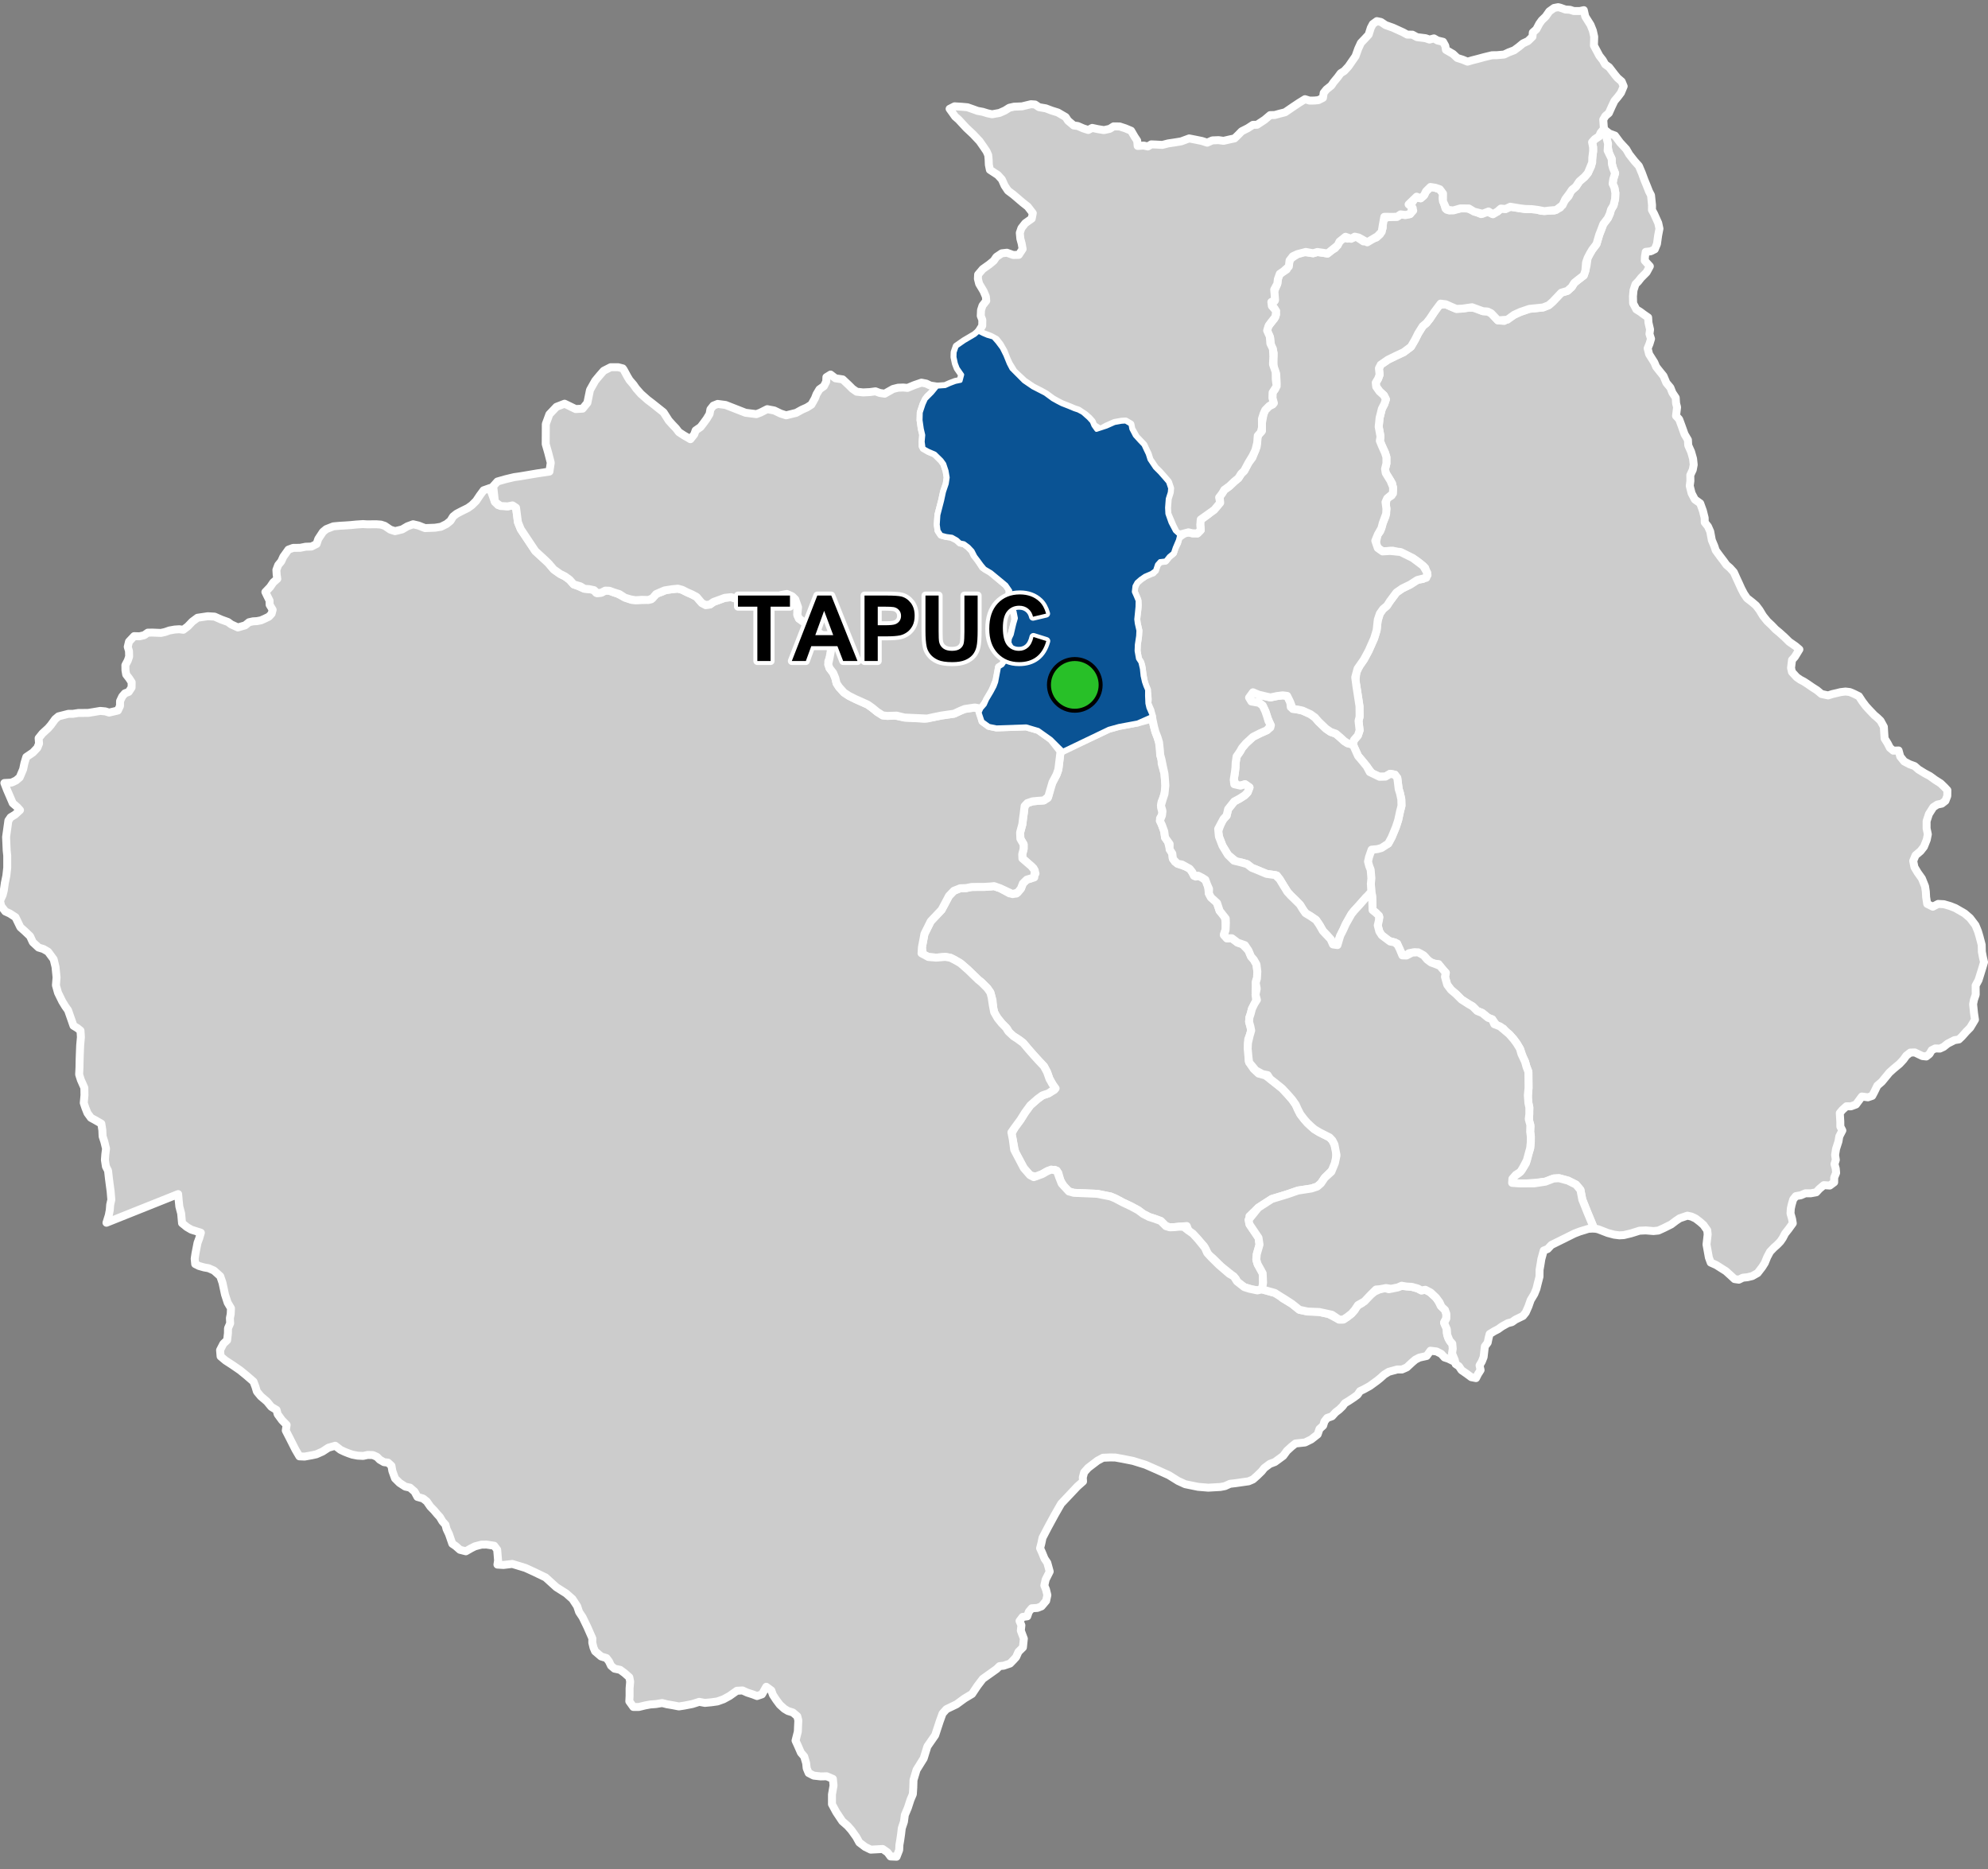 <?xml version="1.0" encoding="UTF-8"?>
<svg width="500pt" height="470pt" version="1.1" viewBox="0 0 500 470" xmlns="http://www.w3.org/2000/svg">
<rect x="0" y="0" width="500" height="470" fill="#808080" stroke="none"/>
<g id="a">
<rect width="500" height="470" fill="none"/>
<path d="m290.1 182.19 0.16 0.582 0.344 1.285 0.566 1.461 0.344 1.152 0.242 1.07 0.051 2.07 0.324 1.172 0.039 1.059 0.715 2.523 0.102 1.477 0.121 1.492-0.02 1.312-0.504 1.828-0.465 1.031-0.07 1.504 0.395 1.363-0.688 1.238 0.465 1.617 0.594 1.625 0.223 1.586 0.711 0.996 0.371 1.426 0.727 1.574 0.07 1.082 0.594 1.008 0.949 0.586 2.09 0.727 0.91 0.629 0.516 0.906 0.758 0.859 0.969-0.262 0.828 0.645 0.918 0.719 0.375 1.281 0.211 1.836 0.543 1.031 1.383 1.07 0.789 2.281 1.16 1.07 0.305 1.344 0.082 2.148-0.426 1.211 0.707 1.152 1.25-0.02 1.457 1.102 0.996 0.211 1.738 1.785 0.637 1.508 0.68 0.77 0.684 1.199 0.223 1.816 0.172 1.117-0.508 1.152-0.078 1.082-0.043 1.855 0.082 1.043 0.07 1.262-1.051 1.836-0.32 1.23-0.324 0.973-0.082 1.078 0.324 1.152 0.211 1.02-0.352 1.18-0.414 1.051-0.051 1.613 0.191 1.98 0.008 1.887 0.559 0.98 0.645 0.961 1.262 1.191 1.707 0.465 1.191 0.875 1.52 1.188 1.512 1.219 1.457 1.562 1.059 1.219 0.898 1.27 0.559 1.246 0.586 1.148 0.977 1.285 0.82 0.93 0.926 0.871 0.824 0.715 1.227 0.75 1.477 0.746 1.121 0.566 0.707 0.754 0.523 1.023 0.5 1.723-0.16 2.371-0.535 2.008-2.238 2.242-0.969 1.426-0.941 0.816-1.453 0.484-1.832 0.277-1.527 0.23-2.832 0.98-3.781 1.148-3.375 2.176-2.246 2.16 0.02 2.047 2.269 3.363 0.258 1.727-0.684 2.375-0.133 1.367 0.332 1.164 1.27 2.297 0.109 2.309-0.262 1.742-1.172 0.27-1.355-0.219-1.926-0.605-1.594-0.949-0.555-1.141-1-0.941-2.688-2.16-2.168-2.129-1.062-0.859-0.535-1.109-0.586-1.051-0.969-1.031-1.242-1.359-1.613-1.355-0.477-1.281-1.875 0.16-1.219 0.121-1.172 0.043-0.973-0.301-1.281-1.289-1.602-0.59-1.336-0.422-1.5-0.77-1.23-0.922-1.77-0.961-2.113-1-1.887-1-1.191-0.5-1.996-0.395-1.34-0.27-5.902-0.254-1.258-0.352-1.266-1.258-0.887-1.547-0.504-1.848-0.887-0.789-1.844 0.328-1.348 0.766-1.5 0.695-1.551-0.445-1.547-1.773-2.144-3.875-0.547-2.734-0.449-2.004 0.887-1.605 1.395-1.891 1.152-1.836 1.34-1.836 1.836-1.613 1.207-0.879 1.531-0.52 1.453-0.875-0.465-1.453-0.742-1.312-0.602-1.699-0.793-1.48-1.398-1.477-1.121-1.234-1.082-1.219-1.613-1.918-0.922-0.727-1.504-0.957-1.008-0.789-0.59-1.082-1.391-1.414-1.012-1.262-0.641-0.84-0.445-1.418-0.203-2.207-0.547-2-0.766-1.094-1.426-1.426-0.875-0.711-2.574-2.492-1.598-1.391-1.773-1.102-1.039-0.52-1.262-0.219-2.273 0.191-1.996-0.164-1.398-0.633-0.219-1.859 0.328-1.727 0.293-1.582 1.586-3.18 2.734-2.887 1.859-3.5 1.23-1.277 1.57-0.633 1.508-0.051 1.375-0.277 1.562-0.023h1.605l1.469-0.09 1.012-0.102 1.539 0.539 2.34 1.285 1.746 0.043 1.133-1.254 0.488-1.277 0.992-0.969 0.969-0.285 1.203-1.25-0.496-1.344-1.699-1.512-1.086-0.941-0.035-1.07 0.344-1.312v-1.156l-0.816-1.422-0.066-1.578 0.559-2.043 0.176-1.488 0.18-1.27 0.219-1.844 0.695-0.734 1.309-0.438 1.211-0.117 1.625-0.121 0.957-0.59 0.801-3.176 1.441-2.738 0.445-1.285 0.562-4.59 12.117-5.641 2.555-0.707 4.684-0.875 3.711-0.992z" fill="#ccc" fill-rule="evenodd"/>
<path d="m290.1 182.19 0.16 0.582 0.344 1.285 0.566 1.461 0.344 1.152 0.242 1.07 0.051 2.07 0.324 1.172 0.039 1.059 0.715 2.523 0.102 1.477 0.121 1.492-0.02 1.312-0.504 1.828-0.465 1.031-0.07 1.504 0.395 1.363-0.688 1.238 0.465 1.617 0.594 1.625 0.223 1.586 0.711 0.996 0.371 1.426 0.727 1.574 0.07 1.082 0.594 1.008 0.949 0.586 2.09 0.727 0.91 0.629 0.516 0.906 0.758 0.859 0.969-0.262 0.828 0.645 0.918 0.719 0.375 1.281 0.211 1.836 0.543 1.031 1.383 1.07 0.789 2.281 1.16 1.07 0.305 1.344 0.082 2.148-0.426 1.211 0.707 1.152 1.25-0.02 1.457 1.102 0.996 0.211 1.738 1.785 0.637 1.508 0.68 0.77 0.684 1.199 0.223 1.816 0.172 1.117-0.508 1.152-0.078 1.082-0.043 1.855 0.082 1.043 0.07 1.262-1.051 1.836-0.32 1.23-0.324 0.973-0.082 1.078 0.324 1.152 0.211 1.02-0.352 1.18-0.414 1.051-0.051 1.613 0.191 1.98 0.008 1.887 0.559 0.98 0.645 0.961 1.262 1.191 1.707 0.465 1.191 0.875 1.52 1.188 1.512 1.219 1.457 1.562 1.059 1.219 0.898 1.27 0.559 1.246 0.586 1.148 0.977 1.285 0.82 0.93 0.926 0.871 0.824 0.715 1.227 0.75 1.477 0.746 1.121 0.566 0.707 0.754 0.523 1.023 0.5 1.723-0.16 2.371-0.535 2.008-2.238 2.242-0.969 1.426-0.941 0.816-1.453 0.484-1.832 0.277-1.527 0.23-2.832 0.98-3.781 1.148-3.375 2.176-2.246 2.16 0.02 2.047 2.269 3.363 0.258 1.727-0.684 2.375-0.133 1.367 0.332 1.164 1.27 2.297 0.109 2.309-0.262 1.742-1.172 0.27-1.355-0.219-1.926-0.605-1.594-0.949-0.555-1.141-1-0.941-2.688-2.16-2.168-2.129-1.062-0.859-0.535-1.109-0.586-1.051-0.969-1.031-1.242-1.359-1.613-1.355-0.477-1.281-1.875 0.16-1.219 0.121-1.172 0.043-0.973-0.301-1.281-1.289-1.602-0.59-1.336-0.422-1.5-0.77-1.23-0.922-1.77-0.961-2.113-1-1.887-1-1.191-0.5-1.996-0.395-1.34-0.27-5.902-0.254-1.258-0.352-1.266-1.258-0.887-1.547-0.504-1.848-0.887-0.789-1.844 0.328-1.348 0.766-1.5 0.695-1.551-0.445-1.547-1.773-2.144-3.875-0.547-2.734-0.449-2.004 0.887-1.605 1.395-1.891 1.152-1.836 1.34-1.836 1.836-1.613 1.207-0.879 1.531-0.52 1.453-0.875-0.465-1.453-0.742-1.312-0.602-1.699-0.793-1.48-1.398-1.477-1.121-1.234-1.082-1.219-1.613-1.918-0.922-0.727-1.504-0.957-1.008-0.789-0.59-1.082-1.391-1.414-1.012-1.262-0.641-0.84-0.445-1.418-0.203-2.207-0.547-2-0.766-1.094-1.426-1.426-0.875-0.711-2.574-2.492-1.598-1.391-1.773-1.102-1.039-0.52-1.262-0.219-2.273 0.191-1.996-0.164-1.398-0.633-0.219-1.859 0.328-1.727 0.293-1.582 1.586-3.18 2.734-2.887 1.859-3.5 1.23-1.277 1.57-0.633 1.508-0.051 1.375-0.277 1.562-0.023h1.605l1.469-0.09 1.012-0.102 1.539 0.539 2.34 1.285 1.746 0.043 1.133-1.254 0.488-1.277 0.992-0.969 0.969-0.285 1.203-1.25-0.496-1.344-1.699-1.512-1.086-0.941-0.035-1.07 0.344-1.312v-1.156l-0.816-1.422-0.066-1.578 0.559-2.043 0.176-1.488 0.18-1.27 0.219-1.844 0.695-0.734 1.309-0.438 1.211-0.117 1.625-0.121 0.957-0.59 0.801-3.176 1.441-2.738 0.445-1.285 0.562-4.59 12.117-5.641 2.555-0.707 4.684-0.875 3.711-0.992 0.281 1.496" fill="none" stroke="#fff" stroke-linecap="round" stroke-linejoin="round" stroke-miterlimit="10" stroke-width="2"/>
<path d="m403.61 32.664 0.039 0.027 1.09 0.871 1.434 0.535 1.281 1.734 1.562 1.688 0.75 1.301 1.301 1.656 1.133 1.273 0.754 1.777 0.617 1.684 0.547 1.332 0.656 1.656 0.473 0.898 0.254 2.477-0.02 1.219 0.512 0.93 1.07 2.363 0.305 1.414-0.332 1.734-0.293 2.109-0.555 1.344-1.02 0.504-1.254 0.145-0.191 1.191-0.051 1.02 1.281 1.41-0.816 1.508-1.402 1.41-0.68 0.871-0.715 0.727-0.496 1.512-0.141 1.496 0.039 1.785 0.809 1.535 1.012 0.629 0.805 0.605 1.152 0.797 0.082 1.301 0.402 1.727-0.152 1.113 0.395 1.23-0.383 1.262-0.465 1.129 0.363 1.465 1.324 2.102 0.441 1.059 0.758 0.969 1.102 1.363 0.719 1.719 1.008 1.199 0.516 1.305 0.828 1.238 0.09 1.414 0.254 0.969-0.266 2.191 0.789 0.848 0.637 1.727 0.727 2.039 0.836 1.414 0.082 1.383 0.727 1.637 0.484 1.707 0.164 1.523-0.234 1.262-0.625 1.344 0.02 1.473-0.16 1.234 0.465 1.867 0.828 1.562 1.34 0.973 0.676 1.867 0.445 1.777 0.02 1.141 0.824 1.043 0.555 1.262 0.402 2.164 0.629 1.5 0.355 1.078 1.117 1.52 0.828 1.082 0.754 1.047 0.875 0.754 0.973 1.066 0.656 1.461 0.633 1.363 0.582 1.289 0.684 1.312 0.754 1.117 1.285 0.996 1 0.852 0.852 1.121 0.898 1.48 1.094 1.363 1.117 1.047 0.926 0.973 0.973 0.801 1.371 1.234 1.105 1.098 1.609 1.121 0.949 0.805-1.145 1.871-0.703 0.777-0.25 2.008 0.234 1.027 1.199 1.309 0.871 0.605 0.887 0.469 0.965 0.621 1.121 0.777 1.262 0.809 1.121 0.934 1.664 0.359 1.012-0.328 2.164-0.512 1.199-0.141 1.07 0.125 1.043 0.434 1.262 0.625 0.887 1.355 0.871 1.148 0.734 0.809 1.363 1.43 0.781 0.656 0.797 0.766 0.84 1.539 0.074 1.266 0.113 1.66 0.77 1.238 0.559 1.102 0.855 0.719 1.332-0.051 0.422 1.527 0.984 1.23 1.332 0.703 1.293 0.473 0.98 0.859 1.605 0.98 1.25 0.664 1.293 0.941 1.41 0.898 0.98 0.941 0.723 0.777-0.02 1.453-0.469 1.215-0.902 0.707-1.137 0.234-1.016 0.664-1.098 1.723-0.586 1.801v1.805l0.312 1.488-0.273 1.367-0.707 1.766-0.859 1.094-1.254 1.059-0.586 1.41 0.312 1.566 0.82 1.371 1.059 1.488 0.785 1.957 0.195 1.293 0.078 1.41 0.273 1.723 1.41 0.703 1.332-0.703 1.449 0.078 1.605 0.469 1.289 0.508 2.312 1.332 1.371 1.176 1.371 1.801 0.625 1.527 0.367 1.23 0.57 2.168 0.043 1.73 0.273 1.449 0.273 1.172-0.422 1.445-0.508 1.633-0.453 1.449-0.727 1.344 0.008 1.02 0.012 1.273-0.445 1.32-0.211 1.09 0.23 2.254 0.242 1.645-1.199 2-0.969 0.98-1.121 1.266-0.77 0.73-1.09 0.172-1.727 0.879-1.008 0.809-0.938 0.434-1.164-0.039-0.898 0.441-0.555 0.949-0.797 0.637-1.008-0.109-1.891-0.91-1.141 0.039-1 0.777-0.695 0.973-1 1.078-1.484 1.23-1.078 0.973-1.879 2.289-1.152 1-0.785 1.617-0.508 0.949-1.07 0.363-1.523-0.203-1.484 2.008-1.273 0.465-1.117-0.02-1.02 0.91-0.656 0.797 0.129 2.148 0.012 1.254 0.504 0.98-0.766 1.473-0.223 1.301-0.598 1.859-0.242 1.516 0.184 1.242-0.336 1.066 0.316 1.113 0.098 1.09-0.484 1.18-0.008 1.191-1.102 0.82-1.504-0.102-1.16 0.98-0.738 0.816-1.363 0.25h-1.371l-1.141 0.496-1.266 0.223-0.676 0.848-0.363 1.281-0.223 1-0.078 1.203 0.402 1.434 0.172 1.07-1.051 1.453-0.887 1.121-0.598 1.148-0.594 0.859-0.746 0.77-0.91 0.816-0.938 0.98-0.699 1.312-0.605 1.492-0.645 1.031-1.172 1.523-1.344 0.758-1.223 0.293-1.16 0.121-0.988 0.496-1.082-0.152-0.938-0.871-1.254-1.129-0.867-0.547-1.562-0.988-1.375-0.613-0.473-1.285-0.234-1.312-0.352-1.949 0.293-2.551-0.113-1.031-0.934-1.324-0.805-0.719-1.164-0.898-1.078-0.508-1.016-0.219-1.906 0.645-0.941 0.625-1.211 0.918-1.773 0.887-1.461 0.668-1.234 0.125-1.938-0.16-1.57 0.07-2.106 0.66-1.84 0.445-1.109 0.062-1.301-0.16-1.648-0.441-2.379-0.922-1.043-0.219-1.699-4.094-1.262-3.16-0.469-2.445-1.109-1.324-1.996-1-2.258-0.613-1.379 0.074-2.055 0.789-2.035 0.254-2.356 0.188-2.008 0.008-1.133 0.16-0.973-0.637 0.434-1.215 1.293-0.836 0.84-0.848 1.039-1.707 0.543-2.25 0.508-1.504 0.16-1.578 0.008-1.391-0.16-1.184 0.082-1.434-0.332-1.18-0.043-1.645 0.082-1.859-0.234-1.09-0.141-1.262 0.172-2.523-0.031-4.082-0.484-1.25-0.363-1.301-0.543-1.16-0.656-1.902-0.891-1.523-0.777-1.059-0.93-1.02-0.945-0.727-0.719-0.922-1.637-0.695-1.078-1.535-1.133-0.504-1.473-1.203-1.262-0.504-1.141-1.148-0.988-0.566-1.809-1.16-1.344-1.344-1.281-1.09-0.969-1.273-0.273-0.969-0.293-1.051 0.211-0.98-1.051-0.969-0.766-1.23-1.02-0.109-1.23-0.438-1.07-1.148-1.102-0.797-1.555-0.477-1.496 0.234-0.867 0.746-1.25-0.879-0.547-1.324-0.273-0.977-1.16-0.434-1.07-0.254-0.957-0.809-1.133-0.898-0.383-1.312-0.402-1.473 0.633-1.402-0.867-1.145-0.848-0.684-0.07-2.141-0.02-1.312-0.234-1.184-0.07-1.16-0.242-1.562 0.09-1.102-0.027-1.02-0.152-1.062-0.465-0.969-0.211-1.09 0.555-2.008 1.109-0.648 1.082-0.391 2.586-1.086 0.875-1.621 1.051-2.535 0.57-1.75 0.48-2.231 0.352-1.359-0.047-1.66-0.348-1.574-0.309-0.965-0.16-1.32-0.188-1.48-0.613-0.828-1.18-0.219-1.184 0.699-1.488 0.043-1.832-0.746-1.402-1.879-0.746-0.918-0.742-0.898-0.68-0.797-1.277-2.852 0.156-1.016 1.086-1.27 0.43-1.305-0.27-2.356 0.262-1.039-0.02-2.648-0.789-5.133-0.254-1.191 0.273-2.297 0.914-1.746 0.973-1.395 1.199-2.227 1.367-3.086 0.629-2.055 0.246-2.246 0.555-1.926 0.801-1.141 0.844-0.707 0.867-1.234 1.656-2.231 1.488-1.027 1.875-0.91 1.895-1.203 1.43-0.262 1.145-0.949-0.594-1.82-1.523-1.309-0.836-0.625-3.164-1.66-2.613-0.742-2.582 0.172-1.203-0.855-0.512-1.086 0.457-2.227 0.684-0.914 0.629-2.059 0.688-1.656 0.227-1.941-0.152-1.113 0.211-1.398 1.254-0.801 0.344-1.484-0.199-1.512-1.629-2.66-0.172-1.027 0.344-1.371v-1.598l-0.344-1.086-0.797-1.77-0.516-1.258 0.172-1.027-0.457-2.512 0.227-2.231 0.574-2.281 0.625-1.203 0.387-1.156-0.5-1.012-1.062-0.957-0.879-1.215-0.113-1.027 0.57-0.914 0.398-1.086-0.168-1.598 0.457-0.914 1.824-1.258 2.231-1.086 1.711-0.797 1.828-1.371 1.027-1.77 0.801-1.602 1.145-1.828 0.91-0.742 0.859-1.086 1.152-1.738 1.188-1.746 1.691-0.168 1.332 0.602 1.32 0.559 1.539-0.078 1.43-0.227 1.883 0.059 1.816 0.824 1.188 0.078 0.898 0.441 1.691 1.785 1.562 0.156 2.543-1.57 1.57-0.715 2.254-0.766 1.785-0.18 1.656-0.172 1.43-0.57 0.969-0.855 1.145-1.199 1.027-1.086 1.543-0.457 1.082-0.973 0.629-1.027 0.914-0.742 1.484-1.141 0.402-1.199 0.285-1.199 0.285-2 0.57-1.086 0.57-0.973 1.086-1.426 0.688-2.344 0.512-1.312 0.516-1.371 1.141-1.484 0.516-1.141 0.285-1.031 0.629-1.027 0.398-1.656 0.059-1.484-0.23-1.312-0.457-1.027 0.172-1.145 0.457-1.484-0.516-1.258-0.285-1.027-0.055-1.312-0.629-1.371-0.344-1.543-0.422-2.719-0.426-1.715z" fill="#ccc" fill-rule="evenodd"/>
<path d="m403.61 32.664 0.039 0.027 1.09 0.871 1.434 0.535 1.281 1.734 1.562 1.688 0.75 1.301 1.301 1.656 1.133 1.273 0.754 1.777 0.617 1.684 0.547 1.332 0.656 1.656 0.473 0.898 0.254 2.477-0.02 1.219 0.512 0.93 1.07 2.363 0.305 1.414-0.332 1.734-0.293 2.109-0.555 1.344-1.02 0.504-1.254 0.145-0.191 1.191-0.051 1.02 1.281 1.41-0.816 1.508-1.402 1.41-0.68 0.871-0.715 0.727-0.496 1.512-0.141 1.496 0.039 1.785 0.809 1.535 1.012 0.629 0.805 0.605 1.152 0.797 0.082 1.301 0.402 1.727-0.152 1.113 0.395 1.23-0.383 1.262-0.465 1.129 0.363 1.465 1.324 2.102 0.441 1.059 0.758 0.969 1.102 1.363 0.719 1.719 1.008 1.199 0.516 1.305 0.828 1.238 0.09 1.414 0.254 0.969-0.266 2.191 0.789 0.848 0.637 1.727 0.727 2.039 0.836 1.414 0.082 1.383 0.727 1.637 0.484 1.707 0.164 1.523-0.234 1.262-0.625 1.344 0.02 1.473-0.16 1.234 0.465 1.867 0.828 1.562 1.34 0.973 0.676 1.867 0.445 1.777 0.02 1.141 0.824 1.043 0.555 1.262 0.402 2.164 0.629 1.5 0.355 1.078 1.117 1.52 0.828 1.082 0.754 1.047 0.875 0.754 0.973 1.066 0.656 1.461 0.633 1.363 0.582 1.289 0.684 1.312 0.754 1.117 1.285 0.996 1 0.852 0.852 1.121 0.898 1.48 1.094 1.363 1.117 1.047 0.926 0.973 0.973 0.801 1.371 1.234 1.105 1.098 1.609 1.121 0.949 0.805-1.145 1.871-0.703 0.777-0.25 2.008 0.234 1.027 1.199 1.309 0.871 0.605 0.887 0.469 0.965 0.621 1.121 0.777 1.262 0.809 1.121 0.934 1.664 0.359 1.012-0.328 2.164-0.512 1.199-0.141 1.07 0.125 1.043 0.434 1.262 0.625 0.887 1.355 0.871 1.148 0.734 0.809 1.363 1.43 0.781 0.656 0.797 0.766 0.84 1.539 0.074 1.266 0.113 1.66 0.77 1.238 0.559 1.102 0.855 0.719 1.332-0.051 0.422 1.527 0.984 1.23 1.332 0.703 1.293 0.473 0.98 0.859 1.605 0.98 1.25 0.664 1.293 0.941 1.41 0.898 0.98 0.941 0.723 0.777-0.02 1.453-0.469 1.215-0.902 0.707-1.137 0.234-1.016 0.664-1.098 1.723-0.586 1.801v1.805l0.312 1.488-0.273 1.367-0.707 1.766-0.859 1.094-1.254 1.059-0.586 1.41 0.312 1.566 0.82 1.371 1.059 1.488 0.785 1.957 0.195 1.293 0.078 1.41 0.273 1.723 1.41 0.703 1.332-0.703 1.449 0.078 1.605 0.469 1.289 0.508 2.312 1.332 1.371 1.176 1.371 1.801 0.625 1.527 0.367 1.23 0.57 2.168 0.043 1.73 0.273 1.449 0.273 1.172-0.422 1.445-0.508 1.633-0.453 1.449-0.727 1.344 0.008 1.02 0.012 1.273-0.445 1.32-0.211 1.09 0.23 2.254 0.242 1.645-1.199 2-0.969 0.98-1.121 1.266-0.77 0.73-1.09 0.172-1.727 0.879-1.008 0.809-0.938 0.434-1.164-0.039-0.898 0.441-0.555 0.949-0.797 0.637-1.008-0.109-1.891-0.91-1.141 0.039-1 0.777-0.695 0.973-1 1.078-1.484 1.23-1.078 0.973-1.879 2.289-1.152 1-0.785 1.617-0.508 0.949-1.07 0.363-1.523-0.203-1.484 2.008-1.273 0.465-1.117-0.02-1.02 0.91-0.656 0.797 0.129 2.148 0.012 1.254 0.504 0.98-0.766 1.473-0.223 1.301-0.598 1.859-0.242 1.516 0.184 1.242-0.336 1.066 0.316 1.113 0.098 1.09-0.484 1.18-0.008 1.191-1.102 0.82-1.504-0.102-1.16 0.98-0.738 0.816-1.363 0.25h-1.371l-1.141 0.496-1.266 0.223-0.676 0.848-0.363 1.281-0.223 1-0.078 1.203 0.402 1.434 0.172 1.07-1.051 1.453-0.887 1.121-0.598 1.148-0.594 0.859-0.746 0.77-0.91 0.816-0.938 0.98-0.699 1.312-0.605 1.492-0.645 1.031-1.172 1.523-1.344 0.758-1.223 0.293-1.16 0.121-0.988 0.496-1.082-0.152-0.938-0.871-1.254-1.129-0.867-0.547-1.562-0.988-1.375-0.613-0.473-1.285-0.234-1.312-0.352-1.949 0.293-2.551-0.113-1.031-0.934-1.324-0.805-0.719-1.164-0.898-1.078-0.508-1.016-0.219-1.906 0.645-0.941 0.625-1.211 0.918-1.773 0.887-1.461 0.668-1.234 0.125-1.938-0.16-1.57 0.07-2.106 0.66-1.84 0.445-1.109 0.062-1.301-0.16-1.648-0.441-2.379-0.922-1.043-0.219-1.699-4.094-1.262-3.16-0.469-2.445-1.109-1.324-1.996-1-2.258-0.613-1.379 0.074-2.055 0.789-2.035 0.254-2.356 0.188-2.008 0.008-1.133 0.16-0.973-0.637 0.434-1.215 1.293-0.836 0.84-0.848 1.039-1.707 0.543-2.25 0.508-1.504 0.16-1.578 0.008-1.391-0.16-1.184 0.082-1.434-0.332-1.18-0.043-1.645 0.082-1.859-0.234-1.09-0.141-1.262 0.172-2.523-0.031-4.082-0.484-1.25-0.363-1.301-0.543-1.16-0.656-1.902-0.891-1.523-0.777-1.059-0.93-1.02-0.945-0.727-0.719-0.922-1.637-0.695-1.078-1.535-1.133-0.504-1.473-1.203-1.262-0.504-1.141-1.148-0.988-0.566-1.809-1.16-1.344-1.344-1.281-1.09-0.969-1.273-0.273-0.969-0.293-1.051 0.211-0.98-1.051-0.969-0.766-1.23-1.02-0.109-1.23-0.438-1.07-1.148-1.102-0.797-1.555-0.477-1.496 0.234-0.867 0.746-1.25-0.879-0.547-1.324-0.273-0.977-1.16-0.434-1.07-0.254-0.957-0.809-1.133-0.898-0.383-1.312-0.402-1.473 0.633-1.402-0.867-1.145-0.848-0.684-0.07-2.141-0.02-1.312-0.234-1.184-0.07-1.16-0.242-1.562 0.09-1.102-0.027-1.02-0.152-1.062-0.465-0.969-0.211-1.09 0.555-2.008 1.109-0.648 1.082-0.391 2.586-1.086 0.875-1.621 1.051-2.535 0.57-1.75 0.48-2.231 0.352-1.359-0.047-1.66-0.348-1.574-0.309-0.965-0.16-1.32-0.188-1.48-0.613-0.828-1.18-0.219-1.184 0.699-1.488 0.043-1.832-0.746-1.402-1.879-0.746-0.918-0.742-0.898-0.68-0.797-1.277-2.852 0.156-1.016 1.086-1.27 0.43-1.305-0.27-2.356 0.262-1.039-0.02-2.648-0.789-5.133-0.254-1.191 0.273-2.297 0.914-1.746 0.973-1.395 1.199-2.227 1.367-3.086 0.629-2.055 0.246-2.246 0.555-1.926 0.801-1.141 0.844-0.707 0.867-1.234 1.656-2.231 1.488-1.027 1.875-0.91 1.895-1.203 1.43-0.262 1.145-0.949-0.594-1.82-1.523-1.309-0.836-0.625-3.164-1.66-2.613-0.742-2.582 0.172-1.203-0.855-0.512-1.086 0.457-2.227 0.684-0.914 0.629-2.059 0.688-1.656 0.227-1.941-0.152-1.113 0.211-1.398 1.254-0.801 0.344-1.484-0.199-1.512-1.629-2.66-0.172-1.027 0.344-1.371v-1.598l-0.344-1.086-0.797-1.77-0.516-1.258 0.172-1.027-0.457-2.512 0.227-2.231 0.574-2.281 0.625-1.203 0.387-1.156-0.5-1.012-1.062-0.957-0.879-1.215-0.113-1.027 0.57-0.914 0.398-1.086-0.168-1.598 0.457-0.914 1.824-1.258 2.231-1.086 1.711-0.797 1.828-1.371 1.027-1.77 0.801-1.602 1.145-1.828 0.91-0.742 0.859-1.086 1.152-1.738 1.188-1.746 1.691-0.168 1.332 0.602 1.32 0.559 1.539-0.078 1.43-0.227 1.883 0.059 1.816 0.824 1.188 0.078 0.898 0.441 1.691 1.785 1.562 0.156 2.543-1.57 1.57-0.715 2.254-0.766 1.785-0.18 1.656-0.172 1.43-0.57 0.969-0.855 1.145-1.199 1.027-1.086 1.543-0.457 1.082-0.973 0.629-1.027 0.914-0.742 1.484-1.141 0.402-1.199 0.285-1.199 0.285-2 0.57-1.086 0.57-0.973 1.086-1.426 0.688-2.344 0.512-1.312 0.516-1.371 1.141-1.484 0.516-1.141 0.285-1.031 0.629-1.027 0.398-1.656 0.059-1.484-0.23-1.312-0.457-1.027 0.172-1.145 0.457-1.484-0.516-1.258-0.285-1.027-0.055-1.312-0.629-1.371-0.344-1.543-0.422-2.719-0.426-1.715 0.062 0.043" fill="none" stroke="#fff" stroke-linecap="round" stroke-linejoin="round" stroke-miterlimit="10" stroke-width="2"/>
<path d="m124.23 125.58 0.258 0.641 0.781 0.801 2.414 0.312 1.219-0.242 0.891 0.582 0.473 3.625 0.715 1.773 3.66 5.496 1.898 1.746 1.285 1.152 1.449 1.727 1.602 1.137 1.23 0.609 1.168 0.855 1.02 1.164 1.047 0.402 1.332 0.578 1.371 0.203 1.215 0.137 0.664 0.801 1.293-0.031 1.031-0.527 1.02 0.031 1.09 0.406 0.961 0.332 1.359 0.695 1.195 0.504 1.07 0.387 1.512 0.039 1.676-0.07 1.656-0.133 0.656-0.766 0.797-0.707 1.273-0.434 1-0.445 1.625-0.203 1.363-0.129 1.078 0.293 1.191 0.605 1.234 0.535 1.199 0.637 1.09 1.25 1.168 0.785 1.094-0.121 0.898-0.637 2.836-1.039 1.617-0.172 5.191 1.766 2.426 0.398 1.316-0.453 3.09-1.758 1.172-0.793 1.305 0.156 1.617 1.242 0.473 1.031 0.047 2.887 0.418 0.926 6.516 4.66 1.25 1.293 0.262 2.137-0.102 1.258-0.559 1.434 0.305 1.664 0.926 1.207 0.527 1.262 0.328 1.352 0.609 0.941 1.238 1.383 1.27 0.836 1.672 0.836 1.027 0.457 2 0.898 1.078 0.762 1.348 1.094 1.348 0.859 1.211 0.129 1.699-0.113 2.582 0.527 5.008 0.297 2.484-0.441 1.832-0.367 3.137-0.453 1.535-0.715 1.117-0.465 1.391-0.211 1.18-0.168 1.273 0.59 0.656 2.848 1.617 1.176 1.879 0.391 7.496-0.258 3.055 0.898 3.191 2.273 2.402 3.066-0.562 4.59-0.445 1.285-1.027 1.953-1.062 3.637-1.109 0.914-1.625 0.121-1.211 0.117-1.309 0.438-0.695 0.734-0.219 1.844-0.18 1.27-0.176 1.488-0.559 2.043 0.066 1.578 0.816 1.422v1.156l-0.344 1.312 0.035 1.07 1.086 0.941 1.188 1.016 0.844 1.062-0.129 1.762-1.879 0.551-0.992 0.969-0.488 1.277-0.797 0.98-1.277 0.414-3.144-1.469-1.539-0.539-1.012 0.102-1.469 0.09h-1.605l-1.562 0.023-1.375 0.277-1.508 0.051-1.57 0.633-1.23 1.277-1.859 3.5-2.734 2.887-1.586 3.18-0.293 1.582-0.328 1.727-0.105 1.562 1.723 0.93 1.996 0.164 2.273-0.191 1.262 0.219 1.039 0.52 1.453 0.82 1.918 1.672 2.574 2.492 0.875 0.711 1.426 1.426 0.766 1.094 0.324 1.188 0.305 2.047 0.332 1.703 0.875 1.527 1.012 1.262 1.098 1.121 0.586 0.941 1.305 1.223 0.891 0.566 1.535 1.117 1.324 1.578 1.371 1.559 1.121 1.234 1.398 1.477 0.793 1.48 0.602 1.699 0.742 1.312 0.805 1.086-1.793 1.242-1.531 0.52-1.207 0.879-1.836 1.613-1.34 1.836-1.152 1.836-1.395 1.891-0.863 1.227 0.352 1.797 0.344 2.582 2.422 4.613 1.547 1.773 0.965 0.508 2.086-0.758 1.348-0.766 0.945-0.379 1.414 0.258 0.613 1.723 0.613 1.559 1.801 1.953 1.258 0.352 5.902 0.254 1.34 0.27 1.996 0.395 1.191 0.5 1.887 1 2.113 1 1.77 0.961 1.23 0.922 1.5 0.77 1.336 0.422 1.602 0.59 1.281 1.289 0.973 0.301 1.172-0.043 1.219-0.121 1.105 0.031 1.062 0.84 1.262 0.887 1.273 1.395 0.906 1.105 0.871 1.094 0.535 1.23 0.969 1.062 1.969 1.949 2.637 2.269 1.141 0.648 0.777 1.242 1.855 1.453 1.328 0.418 1.953 0.406 1.172-0.27 3.211 0.898 1.23 0.625 0.746 0.727 2.356 1.402 1.848 1.477 1.609 0.344 3.387 0.211 2.273 0.473 2.723 1.445 1.051-0.012 0.992-0.645 1.09-0.848 0.805-0.93 0.426-0.938 1.324-0.727 2.289-2.184 0.992-0.766 1.352-0.605 1.039-0.305 1.133 0.324 1.34-0.574 1.184-0.102 1.18-0.191 2.082 0.262 1.523 0.426 0.887 0.484 1-0.172 0.961 0.422 1.715 1.547 0.625 0.918 0.566 1.16 0.938 0.727 0.484 1.281-0.008 1.152-0.555 0.98 0.625 1.371 0.059 1.375 0.336 1.211 0.645 1.059 0.84 0.82-0.312 1.039 0.352 1.727-0.363 1.109-1.129-0.555-0.961-0.312-0.816-0.91-1.191-0.605-1.527-0.18-0.949 1.32-1.836 0.406-1.008 0.523-0.828 0.707-1.336 1.242-1.211 0.523h-1.211l-2.121 0.586-1.109 0.688-1 0.898-0.785 0.637-1.828 1.332-1.574 0.867-0.91 0.426-0.637 0.93-0.867 0.645-1.375 0.91-0.938 0.562-0.617 0.82-0.816 0.785-0.91 0.699-0.887 0.977-1.223 0.426-0.676 0.859-0.332 1.07-0.918 0.836-0.465 1.363-1.605 1.262-1.555 0.77-2.426 0.262-1.02 0.816-1.129 1.039-0.918 1.254-2.102 1.543-1.273 0.477-1.391 1.039-0.656 0.828-1.133 1.102-1.059 0.938-1.09 0.465-3.301 0.473-1.395 0.164-1.254 0.574-1.18 0.223-3.031 0.172-2.566-0.215-3.231-0.664-1.754-0.801-2.352-1.461-2.91-1.316-2.973-1.305-3.129-0.973-2.703-0.535-1.754-0.316-1.285-0.02-1.805 0.078-1.387 0.742-2.356 1.797-1.004 1.125-0.34 1.285 0.059 1.016-1.406 1.238-1.973 2.094-2.129 2.254-1.562 2.723-1.785 3.285-1.336 2.57-0.312 1.477-0.301 1.141 0.504 1.113 0.625 1.531 0.688 1.02 0.602 2.203-1.02 2.023-0.328 1.484 0.418 1.027 0.344 1.395-0.312 1.438-1.164 1.379-1.027 0.406-1.426 0.09-0.738 0.867-0.391 1.152-1.172 0.152-0.77 1.02 0.465 1.078-0.141 1.344 0.758 2.023-0.23 2.199-1.125 1.109-0.594 1.332-0.688 0.758-0.828 0.855-1.613 0.547-1.031 0.109-0.742 0.727-3.473 2.473-1.332 1.746-1.367 2.047-1.906 1.145-2.019 1.473-2.512 1.203-0.98 1.09-0.711 1.965-1.145 3.492-1.965 2.836-0.926 3-1.801 2.894-0.766 2.562-0.055 1.855-0.109 1.691-0.598 1.418-0.656 2.019-0.762 1.801-0.219 1.691-0.547 1.637-0.164 1.418-0.219 1.527-0.215 1.254-0.059 1.285-0.656 1.68-1.516-0.066-0.758-1.023-1.219-0.855-3 0.164-1.418-0.691-1.465-1.117-0.742-1.355-1.219-1.711-0.957-1.09-1.352-1.184-1.516-2.273-1.086-2.012v-2.438l0.395-2.273-0.164-1.648-1.551-0.66-1.516 0.035-1.766-0.199-1.266-0.66-0.492-1.184-0.133-1.285-0.496-1.684-0.82-0.953-0.762-1.746-0.59-1.285 0.574-2.266 0.062-1.488 0.066-1.336-0.262-1.035-1.121-0.949-1.227-0.387-0.898-0.535-1.152-1.039-0.902-1.207-0.82-1.254-0.41-1.121-1.273-0.926-1.078 1.898-1.25 0.43-0.992-0.387-1.465-0.477-1.188-0.539-1.422 0.078-1.832 1.305-1.527 0.832-1.535 0.547-1.551 0.215-1.598 0.152-1.426-0.266-1.73 0.551-1.98 0.387-1.391 0.219-1.605-0.312-1.371-0.23-1.254-0.312-1.562 0.254-1.445 0.109-1.34 0.254-1.484 0.363h-1.41l-1.012-1.414 0.07-1.375v-1.879l0.145-1.703-0.211-1.082-1.254-1.102-1.055-0.773-1.422-0.301-0.875-0.742-0.5-1.066-0.629-0.844-1.363-0.422-1.52-1.301-0.398-0.941-0.301-1.234 0.016-1.051-1.27-2.891-1.195-2.461-0.867-1.301-0.48-1.449-1.184-1.809-1.594-1.41-2.461-1.559-2.715-2.461-1.867-0.898-1.062-0.512-2.137-0.977-3.309-1.008-2.207 0.262-1.523-0.09 0.16-1.039-0.223-2.707-0.746-1-1.91-0.293-1.281 0.012-1.656 0.434-0.957 0.484-1.324 0.758-1.492-0.375-1.082-0.949-0.84-0.574-0.836-2.422-0.605-1.266-0.285-1.09-0.766-0.855-0.637-1.082-0.746-0.816-0.719-0.859-0.918-0.938-0.906-1.305-0.949-0.746-1.406-0.395-0.715-1.332-1.152-1-1.191-0.262-1.441-0.938-1.133-1.121-0.676-1.867-0.223-1.305-0.867-0.797-1.023-0.121-1.051-0.609-0.707-0.719-1.027-0.453-1.297-0.035-1.156 0.25-1.387-0.07-1.336-0.254-1.027-0.359-0.992-0.398-0.941-0.449-1.332-1.027-1.699 0.484-1.496 0.977-1.551 0.684-1.047 0.234-1.906 0.344-1.312-0.059-1.004-1.715-1.484-2.934-0.938-1.832 0.215-1.422-1.156-1.18-1.105-1.516-0.266-1.062-1.324-0.789-1.086-1.328-1.559-1.332-0.984-1.191-0.367-1.215-0.484-1.285-1.805-1.562-1.605-1.305-1.922-1.32-1.688-1.094-1.254-1.055-0.137-1.574 0.832-1.617 0.945-0.875 0.203-1.73 0.02-1.281 0.539-1.234-0.066-1.328 0.203-1.008 0.066-1.461-0.832-1.395-0.672-2.066-0.629-2.941-0.562-1.641-0.809-0.742-0.785-0.695-1.328-0.586-1.145-0.203-1.277-0.363-0.957-0.48-0.129-1.336 0.195-1.332 0.523-2.668 0.414-1.102 0.418-1.445-2.398-0.766-1.109-0.645-1.223-0.992-0.223-2.434-0.457-1.742-0.168-1.625-0.133-1.508-18.027 7.203 0.578-1.859 0.25-1.293 0.109-1.398 0.285-1.223-0.18-2.152-0.25-1.867-0.18-1.402-0.215-1.902-0.539-1.043-0.254-1.652 0.109-1.434 0.18-1.402-0.43-1.758-0.434-1.332-0.07-1.543-0.25-1.652-1.688-0.969-0.934-0.504-0.863-1.184-0.512-1.281-0.422-1.27 0.176-1.945-0.031-1.875-0.875-1.965-0.434-1.379 0.09-1.809 0.031-1.812 0.062-1.777 0.078-1.91 0.184-2.082-0.105-1.637-0.781-0.625-0.98-0.594-1.363-3.894-0.688-0.961-0.785-1.289-1.059-2.164-0.523-1.871 0.16-1.992-0.262-2.637-0.469-1.906-1.406-1.906-1.188-0.688-1.199-0.359-1.457-1.355-0.684-1.5-1.344-1.281-1.094-0.973-1.219-2.516-1.406-0.918-1.156-0.531-1.031-1.344-0.312-1.344 0.672-1.465 0.289-1.148 0.258-1.855 0.375-1.809 0.227-2.031v-3.066l-0.133-1.215-0.156-3.438 0.578-4.144 0.574-0.828 1.078-0.645 1.266-1.152-0.68-0.75-1.133-0.98-0.578-1.348-0.863-2-0.672-1.742 1.77-0.094 1.164-0.539 0.918-0.777 0.867-2.051 0.32-1.523 0.469-1.547 1.68-1.145 1.113-1.18 0.418-1.07-0.102-1.344 0.961-1.195 1.43-1.309 0.672-0.773 1.098-1.508 0.84-0.707 2.488-0.637h1.145l1.375-0.211 2.438-0.016 1.461-0.238 1.598-0.266 1.262 0.117 0.961 0.301 2.203-0.52 0.535-1.145 0.012-1.23 0.551-1.164 0.676-0.781 0.953-0.359 0.719-1.102 0.02-1.328-0.633-0.973-0.738-0.949-0.191-1.082-0.023-1.289 0.613-1.16 0.34-1.008-0.039-1.383-0.316-1.066 0.316-1.301 1.301-1.383 1.344 0.043 1.184-0.277 0.895-0.637 1.145-0.02 2.152 0.086 1.008-0.219 1.16-0.402 1.301-0.23 1.137-0.078 1.035 0.129 1.113-0.84 1.129-1.184 1.332-0.992 2.582-0.383 1.707 0.098 1.727 0.762 1.617 0.582 0.84 0.609 1.668 0.77 1.84-0.531 0.961-0.781 0.98-0.219 1.031-0.062 0.988-0.188 0.996-0.438 1.023-0.5 0.676-0.742 0.258-0.984-0.758-1.254-0.023-1.062-0.609-1.23-0.441-0.922 1.176-1.23 0.809-1.188 1.012-0.883-0.152-1.062-0.074-1.188 0.457-1.227 0.766-0.926 0.52-1.156 0.664-0.926 0.625-0.875 1.195-0.438 1.738-0.012 1.383-0.273 1.465-0.051 1.297-0.641 0.422-1.262 1.168-1.773 0.84-0.699 1.793-0.703 1.703-0.152 1.34-0.074 1.414-0.102 1.238-0.125 1.742-0.117 1.02 0.066 2.356-0.02 1.145 0.086 0.961 0.312 1.398 0.953 1.188 0.383 1.793-0.434 1.32-0.777 1.43-0.523 1.359 0.32 1.637 0.645 2.523-0.094 1.496-0.238 1.406-0.699 0.98-0.797 0.656-1.078 0.891-0.703 1.168-0.609 1.688-0.84 0.98-0.703 1.078-1.074 0.906-1.359 0.969-1.309 1.59-0.562z" fill="#ccc" fill-rule="evenodd"/>
<path d="m124.23 125.58 0.258 0.641 0.781 0.801 2.414 0.312 1.219-0.242 0.891 0.582 0.473 3.625 0.715 1.773 3.66 5.496 1.898 1.746 1.285 1.152 1.449 1.727 1.602 1.137 1.23 0.609 1.168 0.855 1.02 1.164 1.047 0.402 1.332 0.578 1.371 0.203 1.215 0.137 0.664 0.801 1.293-0.031 1.031-0.527 1.02 0.031 1.09 0.406 0.961 0.332 1.359 0.695 1.195 0.504 1.07 0.387 1.512 0.039 1.676-0.07 1.656-0.133 0.656-0.766 0.797-0.707 1.273-0.434 1-0.445 1.625-0.203 1.363-0.129 1.078 0.293 1.191 0.605 1.234 0.535 1.199 0.637 1.09 1.25 1.168 0.785 1.094-0.121 0.898-0.637 2.836-1.039 1.617-0.172 5.191 1.766 2.426 0.398 1.316-0.453 3.09-1.758 1.172-0.793 1.305 0.156 1.617 1.242 0.473 1.031 0.047 2.887 0.418 0.926 6.516 4.66 1.25 1.293 0.262 2.137-0.102 1.258-0.559 1.434 0.305 1.664 0.926 1.207 0.527 1.262 0.328 1.352 0.609 0.941 1.238 1.383 1.27 0.836 1.672 0.836 1.027 0.457 2 0.898 1.078 0.762 1.348 1.094 1.348 0.859 1.211 0.129 1.699-0.113 2.582 0.527 5.008 0.297 2.484-0.441 1.832-0.367 3.137-0.453 1.535-0.715 1.117-0.465 1.391-0.211 1.18-0.168 1.273 0.59 0.656 2.848 1.617 1.176 1.879 0.391 7.496-0.258 3.055 0.898 3.191 2.273 2.402 3.066-0.562 4.59-0.445 1.285-1.027 1.953-1.062 3.637-1.109 0.914-1.625 0.121-1.211 0.117-1.309 0.438-0.695 0.734-0.219 1.844-0.18 1.27-0.176 1.488-0.559 2.043 0.066 1.578 0.816 1.422v1.156l-0.344 1.312 0.035 1.07 1.086 0.941 1.188 1.016 0.844 1.062-0.129 1.762-1.879 0.551-0.992 0.969-0.488 1.277-0.797 0.98-1.277 0.414-3.144-1.469-1.539-0.539-1.012 0.102-1.469 0.09h-1.605l-1.562 0.023-1.375 0.277-1.508 0.051-1.57 0.633-1.23 1.277-1.859 3.5-2.734 2.887-1.586 3.18-0.293 1.582-0.328 1.727-0.105 1.562 1.723 0.93 1.996 0.164 2.273-0.191 1.262 0.219 1.039 0.52 1.453 0.82 1.918 1.672 2.574 2.492 0.875 0.711 1.426 1.426 0.766 1.094 0.324 1.188 0.305 2.047 0.332 1.703 0.875 1.527 1.012 1.262 1.098 1.121 0.586 0.941 1.305 1.223 0.891 0.566 1.535 1.117 1.324 1.578 1.371 1.559 1.121 1.234 1.398 1.477 0.793 1.48 0.602 1.699 0.742 1.312 0.805 1.086-1.793 1.242-1.531 0.52-1.207 0.879-1.836 1.613-1.34 1.836-1.152 1.836-1.395 1.891-0.863 1.227 0.352 1.797 0.344 2.582 2.422 4.613 1.547 1.773 0.965 0.508 2.086-0.758 1.348-0.766 0.945-0.379 1.414 0.258 0.613 1.723 0.613 1.559 1.801 1.953 1.258 0.352 5.902 0.254 1.34 0.27 1.996 0.395 1.191 0.5 1.887 1 2.113 1 1.77 0.961 1.23 0.922 1.5 0.77 1.336 0.422 1.602 0.59 1.281 1.289 0.973 0.301 1.172-0.043 1.219-0.121 1.105 0.031 1.062 0.84 1.262 0.887 1.273 1.395 0.906 1.105 0.871 1.094 0.535 1.23 0.969 1.062 1.969 1.949 2.637 2.269 1.141 0.648 0.777 1.242 1.855 1.453 1.328 0.418 1.953 0.406 1.172-0.27 3.211 0.898 1.23 0.625 0.746 0.727 2.356 1.402 1.848 1.477 1.609 0.344 3.387 0.211 2.273 0.473 2.723 1.445 1.051-0.012 0.992-0.645 1.09-0.848 0.805-0.93 0.426-0.938 1.324-0.727 2.289-2.184 0.992-0.766 1.352-0.605 1.039-0.305 1.133 0.324 1.34-0.574 1.184-0.102 1.18-0.191 2.082 0.262 1.523 0.426 0.887 0.484 1-0.172 0.961 0.422 1.715 1.547 0.625 0.918 0.566 1.16 0.938 0.727 0.484 1.281-0.008 1.152-0.555 0.98 0.625 1.371 0.059 1.375 0.336 1.211 0.645 1.059 0.84 0.82-0.312 1.039 0.352 1.727-0.363 1.109-1.129-0.555-0.961-0.312-0.816-0.91-1.191-0.605-1.527-0.18-0.949 1.32-1.836 0.406-1.008 0.523-0.828 0.707-1.336 1.242-1.211 0.523h-1.211l-2.121 0.586-1.109 0.688-1 0.898-0.785 0.637-1.828 1.332-1.574 0.867-0.91 0.426-0.637 0.93-0.867 0.645-1.375 0.91-0.938 0.562-0.617 0.82-0.816 0.785-0.91 0.699-0.887 0.977-1.223 0.426-0.676 0.859-0.332 1.07-0.918 0.836-0.465 1.363-1.605 1.262-1.555 0.77-2.426 0.262-1.02 0.816-1.129 1.039-0.918 1.254-2.102 1.543-1.273 0.477-1.391 1.039-0.656 0.828-1.133 1.102-1.059 0.938-1.09 0.465-3.301 0.473-1.395 0.164-1.254 0.574-1.18 0.223-3.031 0.172-2.566-0.215-3.231-0.664-1.754-0.801-2.352-1.461-2.91-1.316-2.973-1.305-3.129-0.973-2.703-0.535-1.754-0.316-1.285-0.02-1.805 0.078-1.387 0.742-2.356 1.797-1.004 1.125-0.34 1.285 0.059 1.016-1.406 1.238-1.973 2.094-2.129 2.254-1.562 2.723-1.785 3.285-1.336 2.57-0.312 1.477-0.301 1.141 0.504 1.113 0.625 1.531 0.688 1.02 0.602 2.203-1.02 2.023-0.328 1.484 0.418 1.027 0.344 1.395-0.312 1.438-1.164 1.379-1.027 0.406-1.426 0.09-0.738 0.867-0.391 1.152-1.172 0.152-0.77 1.02 0.465 1.078-0.141 1.344 0.758 2.023-0.23 2.199-1.125 1.109-0.594 1.332-0.688 0.758-0.828 0.855-1.613 0.547-1.031 0.109-0.742 0.727-3.473 2.473-1.332 1.746-1.367 2.047-1.906 1.145-2.019 1.473-2.512 1.203-0.98 1.09-0.711 1.965-1.145 3.492-1.965 2.836-0.926 3-1.801 2.894-0.766 2.562-0.055 1.855-0.109 1.691-0.598 1.418-0.656 2.019-0.762 1.801-0.219 1.691-0.547 1.637-0.164 1.418-0.219 1.527-0.215 1.254-0.059 1.285-0.656 1.68-1.516-0.066-0.758-1.023-1.219-0.855-3 0.164-1.418-0.691-1.465-1.117-0.742-1.355-1.219-1.711-0.957-1.09-1.352-1.184-1.516-2.273-1.086-2.012v-2.438l0.395-2.273-0.164-1.648-1.551-0.66-1.516 0.035-1.766-0.199-1.266-0.66-0.492-1.184-0.133-1.285-0.496-1.684-0.82-0.953-0.762-1.746-0.59-1.285 0.574-2.266 0.062-1.488 0.066-1.336-0.262-1.035-1.121-0.949-1.227-0.387-0.898-0.535-1.152-1.039-0.902-1.207-0.82-1.254-0.41-1.121-1.273-0.926-1.078 1.898-1.25 0.43-0.992-0.387-1.465-0.477-1.188-0.539-1.422 0.078-1.832 1.305-1.527 0.832-1.535 0.547-1.551 0.215-1.598 0.152-1.426-0.266-1.73 0.551-1.98 0.387-1.391 0.219-1.605-0.312-1.371-0.23-1.254-0.312-1.562 0.254-1.445 0.109-1.34 0.254-1.484 0.363h-1.41l-1.012-1.414 0.07-1.375v-1.879l0.145-1.703-0.211-1.082-1.254-1.102-1.055-0.773-1.422-0.301-0.875-0.742-0.5-1.066-0.629-0.844-1.363-0.422-1.52-1.301-0.398-0.941-0.301-1.234 0.016-1.051-1.27-2.891-1.195-2.461-0.867-1.301-0.48-1.449-1.184-1.809-1.594-1.41-2.461-1.559-2.715-2.461-1.867-0.898-1.062-0.512-2.137-0.977-3.309-1.008-2.207 0.262-1.523-0.09 0.16-1.039-0.223-2.707-0.746-1-1.91-0.293-1.281 0.012-1.656 0.434-0.957 0.484-1.324 0.758-1.492-0.375-1.082-0.949-0.84-0.574-0.836-2.422-0.605-1.266-0.285-1.09-0.766-0.855-0.637-1.082-0.746-0.816-0.719-0.859-0.918-0.938-0.906-1.305-0.949-0.746-1.406-0.395-0.715-1.332-1.152-1-1.191-0.262-1.441-0.938-1.133-1.121-0.676-1.867-0.223-1.305-0.867-0.797-1.023-0.121-1.051-0.609-0.707-0.719-1.027-0.453-1.297-0.035-1.156 0.25-1.387-0.07-1.336-0.254-1.027-0.359-0.992-0.398-0.941-0.449-1.332-1.027-1.699 0.484-1.496 0.977-1.551 0.684-1.047 0.234-1.906 0.344-1.312-0.059-1.004-1.715-1.484-2.934-0.938-1.832 0.215-1.422-1.156-1.18-1.105-1.516-0.266-1.062-1.324-0.789-1.086-1.328-1.559-1.332-0.984-1.191-0.367-1.215-0.484-1.285-1.805-1.562-1.605-1.305-1.922-1.32-1.688-1.094-1.254-1.055-0.137-1.574 0.832-1.617 0.945-0.875 0.203-1.73 0.02-1.281 0.539-1.234-0.066-1.328 0.203-1.008 0.066-1.461-0.832-1.395-0.672-2.066-0.629-2.941-0.562-1.641-0.809-0.742-0.785-0.695-1.328-0.586-1.145-0.203-1.277-0.363-0.957-0.48-0.129-1.336 0.195-1.332 0.523-2.668 0.414-1.102 0.418-1.445-2.398-0.766-1.109-0.645-1.223-0.992-0.223-2.434-0.457-1.742-0.168-1.625-0.133-1.508-18.027 7.203 0.578-1.859 0.25-1.293 0.109-1.398 0.285-1.223-0.18-2.152-0.25-1.867-0.18-1.402-0.215-1.902-0.539-1.043-0.254-1.652 0.109-1.434 0.18-1.402-0.43-1.758-0.434-1.332-0.07-1.543-0.25-1.652-1.688-0.969-0.934-0.504-0.863-1.184-0.512-1.281-0.422-1.27 0.176-1.945-0.031-1.875-0.875-1.965-0.434-1.379 0.09-1.809 0.031-1.812 0.062-1.777 0.078-1.91 0.184-2.082-0.105-1.637-0.781-0.625-0.98-0.594-1.363-3.894-0.688-0.961-0.785-1.289-1.059-2.164-0.523-1.871 0.16-1.992-0.262-2.637-0.469-1.906-1.406-1.906-1.188-0.688-1.199-0.359-1.457-1.355-0.684-1.5-1.344-1.281-1.094-0.973-1.219-2.516-1.406-0.918-1.156-0.531-1.031-1.344-0.312-1.344 0.672-1.465 0.289-1.148 0.258-1.855 0.375-1.809 0.227-2.031v-3.066l-0.133-1.215-0.156-3.438 0.578-4.144 0.574-0.828 1.078-0.645 1.266-1.152-0.68-0.75-1.133-0.98-0.578-1.348-0.863-2-0.672-1.742 1.77-0.094 1.164-0.539 0.918-0.777 0.867-2.051 0.32-1.523 0.469-1.547 1.68-1.145 1.113-1.18 0.418-1.07-0.102-1.344 0.961-1.195 1.43-1.309 0.672-0.773 1.098-1.508 0.84-0.707 2.488-0.637h1.145l1.375-0.211 2.438-0.016 1.461-0.238 1.598-0.266 1.262 0.117 0.961 0.301 2.203-0.52 0.535-1.145 0.012-1.23 0.551-1.164 0.676-0.781 0.953-0.359 0.719-1.102 0.02-1.328-0.633-0.973-0.738-0.949-0.191-1.082-0.023-1.289 0.613-1.16 0.34-1.008-0.039-1.383-0.316-1.066 0.316-1.301 1.301-1.383 1.344 0.043 1.184-0.277 0.895-0.637 1.145-0.02 2.152 0.086 1.008-0.219 1.16-0.402 1.301-0.23 1.137-0.078 1.035 0.129 1.113-0.84 1.129-1.184 1.332-0.992 2.582-0.383 1.707 0.098 1.727 0.762 1.617 0.582 0.84 0.609 1.668 0.77 1.84-0.531 0.961-0.781 0.98-0.219 1.031-0.062 0.988-0.188 0.996-0.438 1.023-0.5 0.676-0.742 0.258-0.984-0.758-1.254-0.023-1.062-0.609-1.23-0.441-0.922 1.176-1.23 0.809-1.188 1.012-0.883-0.152-1.062-0.074-1.188 0.457-1.227 0.766-0.926 0.52-1.156 0.664-0.926 0.625-0.875 1.195-0.438 1.738-0.012 1.383-0.273 1.465-0.051 1.297-0.641 0.422-1.262 1.168-1.773 0.84-0.699 1.793-0.703 1.703-0.152 1.34-0.074 1.414-0.102 1.238-0.125 1.742-0.117 1.02 0.066 2.356-0.02 1.145 0.086 0.961 0.312 1.398 0.953 1.188 0.383 1.793-0.434 1.32-0.777 1.43-0.523 1.359 0.32 1.637 0.645 2.523-0.094 1.496-0.238 1.406-0.699 0.98-0.797 0.656-1.078 0.891-0.703 1.168-0.609 1.688-0.84 0.98-0.703 1.078-1.074 0.906-1.359 0.969-1.309 1.59-0.562 1.02 2.848" fill="none" stroke="#fff" stroke-linecap="round" stroke-linejoin="round" stroke-miterlimit="10" stroke-width="2"/>
<path d="m315.14 174.09 1.398 0.594 1.117 0.281 1.887 0.418 1.645-0.348 1.434-0.176 1.117 0.141 0.77 1.57 0.137 1.258 1.258 0.488 1.715 0.387 1.992 0.906 1.117 0.805 0.875 1.016 1.918 1.84 1.172 0.793 1.277 0.441 1.117 0.941 0.98 0.91 0.871 0.559 1.352 0.336 1.277 2.852 0.68 0.797 0.742 0.898 0.746 0.918 0.785 1.445 2.449 1.18 1.488-0.043 1.184-0.699 1.18 0.219 0.613 0.828 0.188 1.48 0.16 1.32 0.309 0.965 0.348 1.574 0.047 1.66-0.352 1.359-0.48 2.231-0.57 1.75-1.051 2.535-0.875 1.621-1.707 1.105-1.02 0.281-1.465 0.141-0.637 1.828-0.262 1.152 0.281 1.078 0.395 1.043 0.082 1.059 0.09 1.031-0.133 1.383 0.121 1.996-1.344 1.465-1.672 1.895-1.348 1.473-0.656 0.832-1.402 2.488-0.609 1.363-0.789 1.574-0.656 1.707-0.656 0.785-1.035-1.508-1.02-1.16-0.973-1.023-0.867-1.516-0.871-1.277-1.402-0.953-1.25-0.75-0.676-0.957-0.621-1.023-0.996-1.074-1.445-1.402-0.762-0.844-0.988-1.562-1.004-1.66-0.711-0.957-2.59-0.398-2.406-1.008-1.312-0.523-1.18-0.922-1.461-0.414-1.156-0.133-2.203-1.801-1.367-2.258-0.902-2.348-0.207-1.305 0.648-1.766 0.516-1.066 0.98-1.102 0.383-1.633 1.531-1.926 1.445-0.785 1.191-0.766 0.734-0.75 0.484-1.211-1.137-0.828-1.137 0.348-1.008 0.07-0.695-1.555 0.262-1.527 0.176-1.531 0.043-1.137 0.238-1.645 0.863-1.246 0.512-0.914 0.953-1.125 1.785-1.645 1.793-0.906 1.746-0.77 0.836-0.699-0.137-1.082-0.547-1.246-0.539-1.656-0.699-1.5-0.906-0.699-1.223-0.176-1.176-0.703-0.012-1.359z" fill="#ccc" fill-rule="evenodd"/>
<path d="m315.14 174.09 1.398 0.594 1.117 0.281 1.887 0.418 1.645-0.348 1.434-0.176 1.117 0.141 0.77 1.57 0.137 1.258 1.258 0.488 1.715 0.387 1.992 0.906 1.117 0.805 0.875 1.016 1.918 1.84 1.172 0.793 1.277 0.441 1.117 0.941 0.98 0.91 0.871 0.559 1.352 0.336 1.277 2.852 0.68 0.797 0.742 0.898 0.746 0.918 0.785 1.445 2.449 1.18 1.488-0.043 1.184-0.699 1.18 0.219 0.613 0.828 0.188 1.48 0.16 1.32 0.309 0.965 0.348 1.574 0.047 1.66-0.352 1.359-0.48 2.231-0.57 1.75-1.051 2.535-0.875 1.621-1.707 1.105-1.02 0.281-1.465 0.141-0.637 1.828-0.262 1.152 0.281 1.078 0.395 1.043 0.082 1.059 0.09 1.031-0.133 1.383 0.121 1.996-1.344 1.465-1.672 1.895-1.348 1.473-0.656 0.832-1.402 2.488-0.609 1.363-0.789 1.574-0.656 1.707-0.656 0.785-1.035-1.508-1.02-1.16-0.973-1.023-0.867-1.516-0.871-1.277-1.402-0.953-1.25-0.75-0.676-0.957-0.621-1.023-0.996-1.074-1.445-1.402-0.762-0.844-0.988-1.562-1.004-1.66-0.711-0.957-2.59-0.398-2.406-1.008-1.312-0.523-1.18-0.922-1.461-0.414-1.156-0.133-2.203-1.801-1.367-2.258-0.902-2.348-0.207-1.305 0.648-1.766 0.516-1.066 0.98-1.102 0.383-1.633 1.531-1.926 1.445-0.785 1.191-0.766 0.734-0.75 0.484-1.211-1.137-0.828-1.137 0.348-1.008 0.07-0.695-1.555 0.262-1.527 0.176-1.531 0.043-1.137 0.238-1.645 0.863-1.246 0.512-0.914 0.953-1.125 1.785-1.645 1.793-0.906 1.746-0.77 0.836-0.699-0.137-1.082-0.547-1.246-0.539-1.656-0.699-1.5-0.906-0.699-1.223-0.176-1.176-0.703-0.012-1.359 0.871-0.418" fill="none" stroke="#fff" stroke-linecap="round" stroke-linejoin="round" stroke-miterlimit="10" stroke-width="2"/>
<path d="m403.54 32.621 0.426 1.715 0.48 1.805-0.113 1.715 1.027 2.113 0.055 1.312 0.285 1.027 0.516 1.258-0.457 1.484-0.172 1.145 0.457 1.027 0.23 1.312-0.059 1.484-0.398 1.656-0.629 1.027-0.285 1.031-0.516 1.141-1.141 1.484-0.516 1.371-0.512 1.312-0.688 2.344-1.086 1.426-0.57 0.973-0.57 1.086-0.402 1.141-0.168 2.059-0.402 1.199-1.484 1.141-0.914 0.742-0.629 1.027-1.082 0.973-1.543 0.457-1.027 1.086-1.145 1.199-0.969 0.855-1.43 0.57-1.656 0.172-1.785 0.18-2.254 0.766-1.57 0.715-1.727 1.246-2.379 0.168-1.691-1.785-0.898-0.441-1.188-0.078-1.016-0.367-1.715-0.629-2.398 0.34-1.539 0.078-1.32-0.559-1.332-0.602-1.32-0.164-1.559 2.078-1.152 1.738-0.859 1.086-0.91 0.742-1.145 1.828-0.801 1.602-1.027 1.77-1.828 1.371-1.711 0.797-2.231 1.086-1.824 1.258-0.457 0.914 0.168 1.598-0.379 1.035-0.59 0.965 0.113 1.027 0.801 1.145 1.141 1.027 0.5 1.012-0.387 1.156-0.625 1.203-0.574 2.281-0.227 2.231 0.457 2.512-0.172 1.027 0.516 1.258 0.797 1.77 0.344 1.086v1.598l-0.344 1.371 0.172 1.027 1.199 1.945 0.66 1.617-0.031 1.578-1.457 1.227-0.426 0.945 0.227 1.656-0.059 1.258-0.855 2.34-0.344 1.316-0.879 1.535-0.66 1.605 0.625 1.828 1.203 0.855 1.941-0.113 2.598 0.262 3.055 1.508 1.602 1.199 1.039 0.793 1.031 1.762-0.277 1.223-2.25 0.562-1.773 1.145-1.996 0.969-1.488 1.027-1.656 2.231-0.684 1.086-1.027 0.855-0.801 1.141-0.516 1.543-0.285 2.629-0.629 2.055-1.367 3.086-1.199 2.227-0.973 1.395-0.629 0.891-0.594 2.18 0.289 2.164 0.789 5.133 0.02 2.648-0.262 1.039 0.27 2.356-0.43 1.305-0.98 1.117-0.262 1.168-1.352-0.336-0.871-0.559-0.98-0.91-1.117-0.941-1.277-0.441-1.172-0.793-1.918-1.84-0.875-1.016-1.117-0.805-1.992-0.906-1.188-0.266-1.293-0.152-0.629-1.715-0.77-1.57-1.117-0.141-1.434 0.176-1.645 0.348-1.039-0.23-1.965-0.469-1.398-0.594-0.977 1.344 0.582 0.973 1.934 0.34 0.906 0.699 0.699 1.5 0.352 1.051 0.418 1.363 0.594 1.012-0.977 1.258-1.746 0.77-1.793 0.906-1.785 1.645-0.953 1.125-0.512 0.914-0.863 1.246-0.238 1.645-0.043 1.137-0.113 1-0.324 2.059 0.133 1.137 1.57 0.348 1.137-0.348 1.113 0.766-0.461 1.273-0.734 0.75-1.191 0.766-1.445 0.785-1.531 1.926-0.383 1.633-0.77 0.816-0.727 1.352-0.621 1.18 0.18 1.891 0.902 2.348 1.367 2.258 1.496 1.473 1.863 0.461 1.461 0.414 1.18 0.922 1.312 0.523 2.406 1.008 2.231 0.305 1.07 1.051 1.004 1.66 0.918 1.488 0.832 0.918 0.941 0.914 1.379 1.363 0.742 1.223 0.676 0.957 1.25 0.75 1.402 0.953 0.871 1.277 0.867 1.516 0.973 1.023 0.957 1.023 0.59 1.324 1.133 0.16 0.688-2.332 0.789-1.574 0.609-1.363 1.402-2.488 0.656-0.832 1.348-1.473 1.672-1.895 1.477-0.797 0.121 1.828 0.07 2.141 0.848 0.684 0.77 0.719v1.082l-0.316 1.352 0.387 1.504 0.633 0.988 1.164 0.871 0.918 0.684 1.199 0.234 0.758 0.695 0.484 1.012 0.648 1.555 1.051 0.027 1.383-0.727 1.523-0.078 1.422 0.777 0.84 1.039 1.02 0.758 1.031 0.363 1.191 0.484 1.461 1.754-0.211 0.98 0.293 1.051 0.273 0.969 0.969 1.273 1.281 1.09 1.344 1.344 1.809 1.16 0.988 0.566 1.141 1.148 1.262 0.504 1.473 1.203 1.031 0.363 0.543 1.254 1.457 0.562 1.262 1.062 1.051 0.898 1.098 1.262 0.777 1.059 0.797 1.305 0.375 1.32 0.918 1.961 0.363 1.301 0.484 1.25 0.031 4.082-0.18 1.836 0.148 1.949 0.234 1.09v1.688l-0.152 1.25 0.402 1.453-0.039 1.727 0.16 1.184-0.008 1.391-0.16 1.578-0.324 1.141-0.5 1.875-0.996 1.891-0.637 1.027-1.16 0.75-0.848 0.977-0.066 1.035 1.98 0.141 2.008-0.008h1.512l2.879-0.441 2.055-0.789 1.379-0.074 2.258 0.613 1.996 1 1.109 1.324 0.469 2.445 1.262 3.16 1.699 4.094-1.434 0.094-2.16 0.664-1.336 0.516-5.82 2.887-0.914 0.988-1 0.406-0.594 2.148-0.254 1.605-0.191 1.07-0.02 1.738-0.48 1.863-0.289 1.184-0.535 1.324-0.926 1.535-0.535 1.543-0.688 1.555-0.699 0.879-1.887 0.918-0.898 0.637-1.027 0.262-1.484 0.828-0.961 0.688-1.008 0.523-1.121 0.688-0.254 0.98-0.242 1.191-0.707 0.938-0.312 2.676-0.445 1.129-0.574 0.98 0.254 1.172-0.648 1.02-0.504 1-1.191-0.234-1.18-0.875-1.273-0.879-0.648-0.98-0.836-0.566-0.207-1-0.691-1.664 0.172-1.184-0.113-1.281-0.695-0.785-0.574-1.406-0.102-1.434-0.695-1.574 0.574-1.141 0.008-1.152-0.352-0.977-0.859-0.797-0.512-1.121-0.891-1.191-1.332-1.262-1.344-0.707-1 0.172-0.887-0.484-1.523-0.426-1.406-0.082-1.141-0.199-0.949 0.422-1.727 0.355-1.262-0.191-1.473 0.281-1.039 0.09-1.305 1.281-1.594 1.699-1.637 0.938-0.809 1.211-0.805 0.93-1.09 0.848-0.992 0.645-1.051 0.012-1.797-1.223-3.199-0.695-2.867-0.102-2.129-0.453-1.848-1.477-1.91-1.238-0.879-0.535-1.543-0.98-3.211-0.898 0.262-1.742-0.109-2.309-1.27-2.297-0.332-1.164 0.133-1.367 0.684-2.375-0.258-1.727-2.269-3.363-0.254-1.125 2.481-3.082 3.375-2.176 3.781-1.148 2.832-0.98 1.527-0.23 1.809-0.277 1.477-0.484 0.941-0.816 0.969-1.426 1.652-1.5 0.891-2.168 0.414-1.957-0.523-2.719-0.523-1.023-0.707-0.754-1.121-0.566-1.477-0.746-1.227-0.75-0.824-0.715-0.926-0.871-0.82-0.93-0.977-1.285-0.586-1.148-0.559-1.246-0.898-1.27-1.059-1.219-1.457-1.562-1.512-1.219-1.52-1.188-0.625-0.965-1.293-0.254-1.707-0.941-0.797-0.988-0.84-0.98-0.16-1.25-0.211-2.242 0.078-1.434 0.457-1.949 0.352-1.18-0.211-1.02-0.324-1.152 0.082-1.078 0.324-0.973 0.32-1.23 0.617-1.281 0.625-0.969-0.352-1.293 0.312-1.523-0.273-1.484 0.324-1.062 0.102-1.734-0.223-1.816-0.684-1.199-0.68-0.77-0.637-1.508-0.918-1.363-1.816-0.633-1.457-1.102-1.25 0.02-0.758-0.797 0.434-1.344 0.07-1.805-0.039-1.023-1.535-1.957-0.637-1.949-1.535-1.402-0.543-1.031 0.059-1.098-0.555-1.285-0.371-1.039-0.859-0.543-0.961-0.477-1.059 0.031-0.402-0.93-0.668-0.848-1.938-1.07-1.152-0.203-1.109-1.168-0.172-1.387-0.676-1.02 0.008-1.383-1.141-1.594-0.223-1.586-0.594-1.625-0.516-1.031 0.547-1.352 0.129-1.109-0.395-1.375 0.445-1.535 0.453-1.383 0.223-2.109-0.078-1.211-0.145-1.758-0.391-1.785-0.363-1.797-0.324-1.172-0.07-1.102-0.223-2.039-0.344-1.152-0.566-1.461-0.344-1.285-0.441-2.078-0.457-2.019-0.785-1.785 0.102-1.02-0.133-1.375-0.273-1.344-0.504-1.34-0.223-1.145-0.273-1.613-0.242-1.766-0.816-1.625-0.352-1.98 0.059-1.555 0.273-1.859 0.121-1.703-0.406-1.789-0.129-1.039 0.129-1.254 0.184-1.25 0.059-1.152-0.168-1.383-0.82-1.855-0.02-1.012 0.719-1.434 0.969-0.848 1.109-0.758 0.797-0.625 1.223-0.203 1.039-2.039 0.727-0.816 1.262-0.102 1-1.133 1.039-0.867 0.414-1.262 0.629-1.23 0.293-1.293 1.461-1.059 1.082-0.285 1.02 0.242 1.25 0.02 0.82-0.836-0.113-1.324-0.141-1.078 2.109-1.566 0.84-0.777 1.504-1.422 0.645-1.133-0.078-1.25 1.168-1.566 1.285-0.93 1.25-1.191 1-0.816 0.707-1.121 0.746-0.715 1.09-2.051 0.973-1.273 0.695-1.766 0.402-1.02 0.113-2.008 0.312-1.082 0.898-0.848-0.012-2.019 0.406-2.281 0.402-0.918 0.988-1.012 0.91-0.422-0.07-1.605 0.039-1.406 0.656-0.848 0.383-1.434-0.129-2.422-0.656-1.402-0.012-2.231 0.051-1.656-0.688-1.84-0.191-1.875-0.684-1.477 0.008-1.18 0.625-0.867 1.09-1.355 0.438-1.02-0.375-1.516-0.961-1.199 0.93-0.656 0.02-1.051-0.23-1.152 0.918-2.148 0.133-1.141 0.23-1 0.809-0.695 1.18-0.777 0.527-1.477 0.371-1.199 1.797-1.172 1.617-0.547 2.344 0.324 1.059-0.312 1.402 0.191 1.152 0.191 1.051-0.836 0.879-0.535 1.098-1.637 0.777-1.07 1.191 0.324 1.262-0.191 1.043-0.285 1.727 1.172 3.258-0.969 0.941-0.84 0.656-1.574-0.121-2.098 1.414-0.617 1.289-0.062 1.043-0.027 0.887-0.598 1.18 0.152 1.184-0.234 0.797-0.887-0.969-0.918 1.523-2.344 1.324 0.172 0.836-0.715 0.527-1.051 1.098-1.07 1.203 0.191 1.152 0.395 0.805 1.078-0.09 1.254 0.719 2.504 0.969 0.484 2.777-0.516 1.281-0.172 1.484 0.527 2.41 1.059 1.426-0.695 1.312 0.605 1.395-0.535 0.875-0.75 1.164 0.102 1.199-0.562 1.848 0.27 1.898 0.293 1.645 0.043 1.164 0.051 1.168 0.363 1.93-0.043 1.383-0.02 1.523-0.758 0.879-1.492 1.262-1.414 0.527-1.23 1.242-1.094 0.887-1.332 1.305-1.129 0.855-1 0.84-1.777 0.273-2.102 0.199-1.594-0.008-1.02-0.254-1.262 0.676-0.746 1.07-0.707 0.406-0.918 0.926-0.828z" fill="#ccc" fill-rule="evenodd"/>
<path d="m403.54 32.621 0.426 1.715 0.48 1.805-0.113 1.715 1.027 2.113 0.055 1.312 0.285 1.027 0.516 1.258-0.457 1.484-0.172 1.145 0.457 1.027 0.23 1.312-0.059 1.484-0.398 1.656-0.629 1.027-0.285 1.031-0.516 1.141-1.141 1.484-0.516 1.371-0.512 1.312-0.688 2.344-1.086 1.426-0.57 0.973-0.57 1.086-0.402 1.141-0.168 2.059-0.402 1.199-1.484 1.141-0.914 0.742-0.629 1.027-1.082 0.973-1.543 0.457-1.027 1.086-1.145 1.199-0.969 0.855-1.43 0.57-1.656 0.172-1.785 0.18-2.254 0.766-1.57 0.715-1.727 1.246-2.379 0.168-1.691-1.785-0.898-0.441-1.188-0.078-1.016-0.367-1.715-0.629-2.398 0.34-1.539 0.078-1.32-0.559-1.332-0.602-1.32-0.164-1.559 2.078-1.152 1.738-0.859 1.086-0.91 0.742-1.145 1.828-0.801 1.602-1.027 1.77-1.828 1.371-1.711 0.797-2.231 1.086-1.824 1.258-0.457 0.914 0.168 1.598-0.379 1.035-0.59 0.965 0.113 1.027 0.801 1.145 1.141 1.027 0.5 1.012-0.387 1.156-0.625 1.203-0.574 2.281-0.227 2.231 0.457 2.512-0.172 1.027 0.516 1.258 0.797 1.77 0.344 1.086v1.598l-0.344 1.371 0.172 1.027 1.199 1.945 0.66 1.617-0.031 1.578-1.457 1.227-0.426 0.945 0.227 1.656-0.059 1.258-0.855 2.34-0.344 1.316-0.879 1.535-0.66 1.605 0.625 1.828 1.203 0.855 1.941-0.113 2.598 0.262 3.055 1.508 1.602 1.199 1.039 0.793 1.031 1.762-0.277 1.223-2.25 0.562-1.773 1.145-1.996 0.969-1.488 1.027-1.656 2.231-0.684 1.086-1.027 0.855-0.801 1.141-0.516 1.543-0.285 2.629-0.629 2.055-1.367 3.086-1.199 2.227-0.973 1.395-0.629 0.891-0.594 2.18 0.289 2.164 0.789 5.133 0.02 2.648-0.262 1.039 0.27 2.356-0.43 1.305-0.98 1.117-0.262 1.168-1.352-0.336-0.871-0.559-0.98-0.91-1.117-0.941-1.277-0.441-1.172-0.793-1.918-1.84-0.875-1.016-1.117-0.805-1.992-0.906-1.188-0.266-1.293-0.152-0.629-1.715-0.77-1.57-1.117-0.141-1.434 0.176-1.645 0.348-1.039-0.23-1.965-0.469-1.398-0.594-0.977 1.344 0.582 0.973 1.934 0.34 0.906 0.699 0.699 1.5 0.352 1.051 0.418 1.363 0.594 1.012-0.977 1.258-1.746 0.77-1.793 0.906-1.785 1.645-0.953 1.125-0.512 0.914-0.863 1.246-0.238 1.645-0.043 1.137-0.113 1-0.324 2.059 0.133 1.137 1.57 0.348 1.137-0.348 1.113 0.766-0.461 1.273-0.734 0.75-1.191 0.766-1.445 0.785-1.531 1.926-0.383 1.633-0.77 0.816-0.727 1.352-0.621 1.18 0.18 1.891 0.902 2.348 1.367 2.258 1.496 1.473 1.863 0.461 1.461 0.414 1.18 0.922 1.312 0.523 2.406 1.008 2.231 0.305 1.07 1.051 1.004 1.66 0.918 1.488 0.832 0.918 0.941 0.914 1.379 1.363 0.742 1.223 0.676 0.957 1.25 0.75 1.402 0.953 0.871 1.277 0.867 1.516 0.973 1.023 0.957 1.023 0.59 1.324 1.133 0.16 0.688-2.332 0.789-1.574 0.609-1.363 1.402-2.488 0.656-0.832 1.348-1.473 1.672-1.895 1.477-0.797 0.121 1.828 0.07 2.141 0.848 0.684 0.77 0.719v1.082l-0.316 1.352 0.387 1.504 0.633 0.988 1.164 0.871 0.918 0.684 1.199 0.234 0.758 0.695 0.484 1.012 0.648 1.555 1.051 0.027 1.383-0.727 1.523-0.078 1.422 0.777 0.84 1.039 1.02 0.758 1.031 0.363 1.191 0.484 1.461 1.754-0.211 0.98 0.293 1.051 0.273 0.969 0.969 1.273 1.281 1.09 1.344 1.344 1.809 1.16 0.988 0.566 1.141 1.148 1.262 0.504 1.473 1.203 1.031 0.363 0.543 1.254 1.457 0.562 1.262 1.062 1.051 0.898 1.098 1.262 0.777 1.059 0.797 1.305 0.375 1.32 0.918 1.961 0.363 1.301 0.484 1.25 0.031 4.082-0.18 1.836 0.148 1.949 0.234 1.09v1.688l-0.152 1.25 0.402 1.453-0.039 1.727 0.16 1.184-0.008 1.391-0.16 1.578-0.324 1.141-0.5 1.875-0.996 1.891-0.637 1.027-1.16 0.75-0.848 0.977-0.066 1.035 1.98 0.141 2.008-0.008h1.512l2.879-0.441 2.055-0.789 1.379-0.074 2.258 0.613 1.996 1 1.109 1.324 0.469 2.445 1.262 3.16 1.699 4.094-1.434 0.094-2.16 0.664-1.336 0.516-5.82 2.887-0.914 0.988-1 0.406-0.594 2.148-0.254 1.605-0.191 1.07-0.02 1.738-0.48 1.863-0.289 1.184-0.535 1.324-0.926 1.535-0.535 1.543-0.688 1.555-0.699 0.879-1.887 0.918-0.898 0.637-1.027 0.262-1.484 0.828-0.961 0.688-1.008 0.523-1.121 0.688-0.254 0.98-0.242 1.191-0.707 0.938-0.312 2.676-0.445 1.129-0.574 0.98 0.254 1.172-0.648 1.02-0.504 1-1.191-0.234-1.18-0.875-1.273-0.879-0.648-0.98-0.836-0.566-0.207-1-0.691-1.664 0.172-1.184-0.113-1.281-0.695-0.785-0.574-1.406-0.102-1.434-0.695-1.574 0.574-1.141 0.008-1.152-0.352-0.977-0.859-0.797-0.512-1.121-0.891-1.191-1.332-1.262-1.344-0.707-1 0.172-0.887-0.484-1.523-0.426-1.406-0.082-1.141-0.199-0.949 0.422-1.727 0.355-1.262-0.191-1.473 0.281-1.039 0.09-1.305 1.281-1.594 1.699-1.637 0.938-0.809 1.211-0.805 0.93-1.09 0.848-0.992 0.645-1.051 0.012-1.797-1.223-3.199-0.695-2.867-0.102-2.129-0.453-1.848-1.477-1.91-1.238-0.879-0.535-1.543-0.98-3.211-0.898 0.262-1.742-0.109-2.309-1.27-2.297-0.332-1.164 0.133-1.367 0.684-2.375-0.258-1.727-2.269-3.363-0.254-1.125 2.481-3.082 3.375-2.176 3.781-1.148 2.832-0.98 1.527-0.23 1.809-0.277 1.477-0.484 0.941-0.816 0.969-1.426 1.652-1.5 0.891-2.168 0.414-1.957-0.523-2.719-0.523-1.023-0.707-0.754-1.121-0.566-1.477-0.746-1.227-0.75-0.824-0.715-0.926-0.871-0.82-0.93-0.977-1.285-0.586-1.148-0.559-1.246-0.898-1.27-1.059-1.219-1.457-1.562-1.512-1.219-1.52-1.188-0.625-0.965-1.293-0.254-1.707-0.941-0.797-0.988-0.84-0.98-0.16-1.25-0.211-2.242 0.078-1.434 0.457-1.949 0.352-1.18-0.211-1.02-0.324-1.152 0.082-1.078 0.324-0.973 0.32-1.23 0.617-1.281 0.625-0.969-0.352-1.293 0.312-1.523-0.273-1.484 0.324-1.062 0.102-1.734-0.223-1.816-0.684-1.199-0.68-0.77-0.637-1.508-0.918-1.363-1.816-0.633-1.457-1.102-1.25 0.02-0.758-0.797 0.434-1.344 0.07-1.805-0.039-1.023-1.535-1.957-0.637-1.949-1.535-1.402-0.543-1.031 0.059-1.098-0.555-1.285-0.371-1.039-0.859-0.543-0.961-0.477-1.059 0.031-0.402-0.93-0.668-0.848-1.938-1.07-1.152-0.203-1.109-1.168-0.172-1.387-0.676-1.02 0.008-1.383-1.141-1.594-0.223-1.586-0.594-1.625-0.516-1.031 0.547-1.352 0.129-1.109-0.395-1.375 0.445-1.535 0.453-1.383 0.223-2.109-0.078-1.211-0.145-1.758-0.391-1.785-0.363-1.797-0.324-1.172-0.07-1.102-0.223-2.039-0.344-1.152-0.566-1.461-0.344-1.285-0.441-2.078-0.457-2.019-0.785-1.785 0.102-1.02-0.133-1.375-0.273-1.344-0.504-1.34-0.223-1.145-0.273-1.613-0.242-1.766-0.816-1.625-0.352-1.98 0.059-1.555 0.273-1.859 0.121-1.703-0.406-1.789-0.129-1.039 0.129-1.254 0.184-1.25 0.059-1.152-0.168-1.383-0.82-1.855-0.02-1.012 0.719-1.434 0.969-0.848 1.109-0.758 0.797-0.625 1.223-0.203 1.039-2.039 0.727-0.816 1.262-0.102 1-1.133 1.039-0.867 0.414-1.262 0.629-1.23 0.293-1.293 1.461-1.059 1.082-0.285 1.02 0.242 1.25 0.02 0.82-0.836-0.113-1.324-0.141-1.078 2.109-1.566 0.84-0.777 1.504-1.422 0.645-1.133-0.078-1.25 1.168-1.566 1.285-0.93 1.25-1.191 1-0.816 0.707-1.121 0.746-0.715 1.09-2.051 0.973-1.273 0.695-1.766 0.402-1.02 0.113-2.008 0.312-1.082 0.898-0.848-0.012-2.019 0.406-2.281 0.402-0.918 0.988-1.012 0.91-0.422-0.07-1.605 0.039-1.406 0.656-0.848 0.383-1.434-0.129-2.422-0.656-1.402-0.012-2.231 0.051-1.656-0.688-1.84-0.191-1.875-0.684-1.477 0.008-1.18 0.625-0.867 1.09-1.355 0.438-1.02-0.375-1.516-0.961-1.199 0.93-0.656 0.02-1.051-0.23-1.152 0.918-2.148 0.133-1.141 0.23-1 0.809-0.695 1.18-0.777 0.527-1.477 0.371-1.199 1.797-1.172 1.617-0.547 2.344 0.324 1.059-0.312 1.402 0.191 1.152 0.191 1.051-0.836 0.879-0.535 1.098-1.637 0.777-1.07 1.191 0.324 1.262-0.191 1.043-0.285 1.727 1.172 3.258-0.969 0.941-0.84 0.656-1.574-0.121-2.098 1.414-0.617 1.289-0.062 1.043-0.027 0.887-0.598 1.18 0.152 1.184-0.234 0.797-0.887-0.969-0.918 1.523-2.344 1.324 0.172 0.836-0.715 0.527-1.051 1.098-1.07 1.203 0.191 1.152 0.395 0.805 1.078-0.09 1.254 0.719 2.504 0.969 0.484 2.777-0.516 1.281-0.172 1.484 0.527 2.41 1.059 1.426-0.695 1.312 0.605 1.395-0.535 0.875-0.75 1.164 0.102 1.199-0.562 1.848 0.27 1.898 0.293 1.645 0.043 1.164 0.051 1.168 0.363 1.93-0.043 1.383-0.02 1.523-0.758 0.879-1.492 1.262-1.414 0.527-1.23 1.242-1.094 0.887-1.332 1.305-1.129 0.855-1 0.84-1.777 0.273-2.102 0.199-1.594-0.008-1.02-0.254-1.262 0.676-0.746 1.07-0.707 0.406-0.918 0.926-0.828 0.043 0.078" fill="none" stroke="#fff" stroke-linecap="round" stroke-linejoin="round" stroke-miterlimit="10" stroke-width="2"/>
<path d="m156.63 92.645 0.262 0.375 0.938 1.723 0.523 0.859 0.973 1.125 0.676 0.973 1.195 1.352 1.688 1.496 1.086 0.824 1.648 1.309 1.273 1.012 1.312 2.062 0.973 1.082 0.848 0.883 0.723 0.949 1.246 0.816 1.652 0.957 0.961-1.199 0.355-1 1.25-0.867 0.816-1.078 0.715-0.984 0.723-1.199 0.215-1.172 0.742-0.938 1.078-0.43 1.988 0.262 5.012 1.961 2.742 0.348 1.02-0.391 1.703-0.863 1.766 0.336 1.641 0.785 1.355 0.43 2.519-0.617 1.422-0.789 1.293-0.574 1.125-0.719 0.887-1.582 0.387-1.008 0.742-1.246 1.125-0.793 0.578-1.148 0.047-1.125 1.051-0.648 1.223 0.941 1.82 0.273 1.504 1.41 0.957 0.953 1.047 0.734 1.641 0.18 1.73-0.09 1.367-0.184 1.09 0.41 1.23 0.184 2.094-1.184 1.277-0.32 1.273-0.047 1.094 0.094 1.777-0.73 1.73-0.59 1.184 0.227 1.047 0.5 1.73 0.273-1.281 1.566-1.086 0.988-1.078 1.891-0.691 2.074-0.051 1.91 0.309 2.168 0.336 1.301-0.113 1.949-0.035 1.113 1.469 1.172 1.672 0.719 1.648 1.617 0.664 0.918 0.586 1.754 0.289 1.699-0.238 1.594-0.691 2.043-0.477 2.207-0.93 3.586-0.16 2.418 0.199 1.508 0.68 1.031 1.285 0.34 1.02 0.094 1.684 0.816 0.77 0.719 0.988 0.191 1.121 0.828 0.988 1.047 0.465 1.094 0.84 0.613 0.453 0.988 0.848 1.414 1.395 0.629 3.492 2.988 1 0.836 0.812 1.188-0.039 1.957-0.02 2.34 0.867 0.82 0.516 1.188 0.133 1.383-0.414 1.605-0.441 1.707-0.535 1.414-0.082 0.996 0.676 1.285-0.141 1-0.918 1.27-0.727 1.113-0.648 0.945-0.867 0.527-0.254 1.727-0.289 1.484-0.527 1.23-0.543 1.453-0.891 1.586-0.738 1.273-1.199 1.664-1.637-0.285-1.18 0.168-1.391 0.211-1.117 0.465-1.535 0.715-3.137 0.453-1.832 0.367-1.801 0.398-5.691-0.254-2-0.488-2.281 0.074-1.211-0.129-1.348-0.859-1.348-1.094-1.078-0.762-2-0.898-1.027-0.457-1.672-0.836-1.27-0.836-1.238-1.383-0.609-0.941-0.328-1.352-0.527-1.262-0.922-1.195-0.348-0.953 0.344-1.555 0.355-1.859-0.262-2.137-1.25-1.293-6.516-4.66-0.418-0.926 0.18-1.941-0.699-1.977-0.762-0.762-1.363-0.598-1.438 0.258-3.621 2.254-1.316 0.453-2.426-0.398-5.191-1.766-1.617 0.172-2.836 1.039-0.898 0.637-1.094 0.121-0.922-0.457-1.336-1.578-1.199-0.637-1.234-0.535-1.191-0.605-1.078-0.293-1.363 0.129-1 0.152-0.988 0.164-1.195 0.508-0.945 0.418-0.891 1.043-1.027 0.434-1.656-0.043-1.605 0.102-1.23-0.211-1.434-0.426-1.406-0.906-1.402-0.434-1.09-0.406-1.02-0.031-1.031 0.527-1.008 0.121-0.797-0.758-1.293-0.273-1.082-0.059-1.09-0.648-1.652-0.473-1.02-1.164-1.168-0.855-1.23-0.609-1.602-1.137-1.219-1.426-0.793-0.789-2.621-2.41-3.66-5.496-0.715-1.773-0.473-3.625-0.891-0.582-1.219 0.242-1.793-0.094-1.402-1.02-0.445-3.945 1.062-1.188 1.984-0.57 2.234-0.535 1.352-0.188 4.258-0.719 3.258-0.492 0.332-2.231-0.66-2.559-0.613-2.125 0.027-5.035 0.895-2.441 1.781-1.883 2.047-0.793 2.781 1.348 1.754-0.102 1.195-1.473 0.656-3.203 0.602-1.082 0.711-1.258 1.051-1.27 1.086-1.238 1.758-0.898h1.875z" fill="#ccc" fill-rule="evenodd"/>
<path d="m156.63 92.645 0.262 0.375 0.938 1.723 0.523 0.859 0.973 1.125 0.676 0.973 1.195 1.352 1.688 1.496 1.086 0.824 1.648 1.309 1.273 1.012 1.312 2.062 0.973 1.082 0.848 0.883 0.723 0.949 1.246 0.816 1.652 0.957 0.961-1.199 0.355-1 1.25-0.867 0.816-1.078 0.715-0.984 0.723-1.199 0.215-1.172 0.742-0.938 1.078-0.43 1.988 0.262 5.012 1.961 2.742 0.348 1.02-0.391 1.703-0.863 1.766 0.336 1.641 0.785 1.355 0.43 2.519-0.617 1.422-0.789 1.293-0.574 1.125-0.719 0.887-1.582 0.387-1.008 0.742-1.246 1.125-0.793 0.578-1.148 0.047-1.125 1.051-0.648 1.223 0.941 1.82 0.273 1.504 1.41 0.957 0.953 1.047 0.734 1.641 0.18 1.73-0.09 1.367-0.184 1.09 0.41 1.23 0.184 2.094-1.184 1.277-0.32 1.273-0.047 1.094 0.094 1.777-0.73 1.73-0.59 1.184 0.227 1.047 0.5 1.73 0.273-1.281 1.566-1.086 0.988-1.078 1.891-0.691 2.074-0.051 1.91 0.309 2.168 0.336 1.301-0.113 1.949-0.035 1.113 1.469 1.172 1.672 0.719 1.648 1.617 0.664 0.918 0.586 1.754 0.289 1.699-0.238 1.594-0.691 2.043-0.477 2.207-0.93 3.586-0.16 2.418 0.199 1.508 0.68 1.031 1.285 0.34 1.02 0.094 1.684 0.816 0.77 0.719 0.988 0.191 1.121 0.828 0.988 1.047 0.465 1.094 0.84 0.613 0.453 0.988 0.848 1.414 1.395 0.629 3.492 2.988 1 0.836 0.812 1.188-0.039 1.957-0.02 2.34 0.867 0.82 0.516 1.188 0.133 1.383-0.414 1.605-0.441 1.707-0.535 1.414-0.082 0.996 0.676 1.285-0.141 1-0.918 1.27-0.727 1.113-0.648 0.945-0.867 0.527-0.254 1.727-0.289 1.484-0.527 1.23-0.543 1.453-0.891 1.586-0.738 1.273-1.199 1.664-1.637-0.285-1.18 0.168-1.391 0.211-1.117 0.465-1.535 0.715-3.137 0.453-1.832 0.367-1.801 0.398-5.691-0.254-2-0.488-2.281 0.074-1.211-0.129-1.348-0.859-1.348-1.094-1.078-0.762-2-0.898-1.027-0.457-1.672-0.836-1.27-0.836-1.238-1.383-0.609-0.941-0.328-1.352-0.527-1.262-0.922-1.195-0.348-0.953 0.344-1.555 0.355-1.859-0.262-2.137-1.25-1.293-6.516-4.66-0.418-0.926 0.18-1.941-0.699-1.977-0.762-0.762-1.363-0.598-1.438 0.258-3.621 2.254-1.316 0.453-2.426-0.398-5.191-1.766-1.617 0.172-2.836 1.039-0.898 0.637-1.094 0.121-0.922-0.457-1.336-1.578-1.199-0.637-1.234-0.535-1.191-0.605-1.078-0.293-1.363 0.129-1 0.152-0.988 0.164-1.195 0.508-0.945 0.418-0.891 1.043-1.027 0.434-1.656-0.043-1.605 0.102-1.23-0.211-1.434-0.426-1.406-0.906-1.402-0.434-1.09-0.406-1.02-0.031-1.031 0.527-1.008 0.121-0.797-0.758-1.293-0.273-1.082-0.059-1.09-0.648-1.652-0.473-1.02-1.164-1.168-0.855-1.23-0.609-1.602-1.137-1.219-1.426-0.793-0.789-2.621-2.41-3.66-5.496-0.715-1.773-0.473-3.625-0.891-0.582-1.219 0.242-1.793-0.094-1.402-1.02-0.445-3.945 1.062-1.188 1.984-0.57 2.234-0.535 1.352-0.188 4.258-0.719 3.258-0.492 0.332-2.231-0.66-2.559-0.613-2.125 0.027-5.035 0.895-2.441 1.781-1.883 2.047-0.793 2.781 1.348 1.754-0.102 1.195-1.473 0.656-3.203 0.602-1.082 0.711-1.258 1.051-1.27 1.086-1.238 1.758-0.898h1.875l1.16 0.301" fill="none" stroke="#fff" stroke-linecap="round" stroke-linejoin="round" stroke-miterlimit="10" stroke-width="2"/>
<path d="m247.31 84.023 1.016 0.43 1.488 0.43 1.012 1.148 1.129 1.508 0.898 1.805 0.863 2.129 0.684 1.301 3.098 3.109 2.25 1.535 1.996 1.02 1.109 0.574 1.02 0.754 0.844 0.621 1.199 0.668 1.109 0.574 1.816 0.711 1.375 0.578 0.977 0.32 1.109 0.602 1.508 1.34 0.797 0.887 0.398 0.977 0.758 1.062 2.547-0.836 2.019-0.895 1.73-0.309 1.027-0.062 1.234 0.727 0.223 1.152 0.887 1.695 1.199 1.32 0.973 1.023 0.488 1.062 0.578 1.199 0.441 1.402 1.379 2.059 1.195 1.195 0.977 1.109 1.109 1.285 0.531 1.555-0.09 1.02-0.512 1.621-0.172 2.238 0.078 1.523 0.789 2.242 1.105 2.106 1.082 0.984-0.312 1.27-0.828 1.949-0.414 1.262-1.039 0.867-0.867 1.082-1.395 0.152-0.727 0.816-0.496 1.504-0.949 0.676-1.613 0.688-1.109 0.758-0.969 0.848-0.527 0.961-0.172 1.484 0.516 1.16 0.445 1.078-0.031 1.516-0.184 1.887-0.129 1.254 0.129 1.039 0.406 1.789-0.062 1.371-0.332 2.191-0.059 1.555 0.352 1.98 0.605 0.926 0.375 1.605 0.18 1.758 0.344 1.535 0.363 1.039 0.426 0.98-0.012 1.492 0.082 1.891 0.25 1.09 0.91 2.098-3.629 1.609-4.684 0.875-2.555 0.707-11.547 5.535-2.973-2.961-3.191-2.273-3.055-0.898-7.496 0.258-1.879-0.391-1.617-1.176-0.73-2.168 0.438-0.984 0.867-1 0.566-1.27 1.152-1.941 0.734-1.383 0.414-1.109 0.234-1.25 0.473-2.465 0.867-0.527 0.648-0.945 0.727-1.113 0.918-1.27 0.141-1-0.676-1.285 0.082-0.996 0.504-1.082 0.363-1.586 0.273-1.148 0.402-1.363-0.336-1.699-0.93-0.625-0.359-2.062 0.191-2.59-0.988-1.445-1-0.836-2.797-2.305-1.613-0.957-0.801-0.961-0.777-1.07-0.816-1.078-0.688-1.355-0.988-1.047-1.121-0.828-0.988-0.191-0.77-0.719-1.27-0.727-1.434-0.184-1.285-0.34-0.68-1.031-0.199-1.508 0.16-2.418 0.93-3.586 0.477-2.207 0.691-2.043 0.238-1.594-0.289-1.699-0.586-1.754-0.664-0.918-1.648-1.617-1.672-0.719-1.215-0.66-0.219-1.625 0.145-1.676-0.367-1.574-0.309-2.168 0.051-1.91 0.691-2.074 0.574-1.277 1.59-1.602 1.281-1.566 2.004-0.137 1.23-0.547 1.32-0.5 1.32-0.273 0.41-1.547-1.137-1.641-0.457-1.184-0.344-1.609 0.035-1.199 0.508-1.461 1.934-1.348 2.66-1.566 0.91-0.797z" fill="#ccc" fill-rule="evenodd"/>
<path d="m247.31 84.023 1.016 0.43 1.488 0.43 1.012 1.148 1.129 1.508 0.898 1.805 0.863 2.129 0.684 1.301 3.098 3.109 2.25 1.535 1.996 1.02 1.109 0.574 1.02 0.754 0.844 0.621 1.199 0.668 1.109 0.574 1.816 0.711 1.375 0.578 0.977 0.32 1.109 0.602 1.508 1.34 0.797 0.887 0.398 0.977 0.758 1.062 2.547-0.836 2.019-0.895 1.73-0.309 1.027-0.062 1.234 0.727 0.223 1.152 0.887 1.695 1.199 1.32 0.973 1.023 0.488 1.062 0.578 1.199 0.441 1.402 1.379 2.059 1.195 1.195 0.977 1.109 1.109 1.285 0.531 1.555-0.09 1.02-0.512 1.621-0.172 2.238 0.078 1.523 0.789 2.242 1.105 2.106 1.082 0.984-0.312 1.27-0.828 1.949-0.414 1.262-1.039 0.867-0.867 1.082-1.395 0.152-0.727 0.816-0.496 1.504-0.949 0.676-1.613 0.688-1.109 0.758-0.969 0.848-0.527 0.961-0.172 1.484 0.516 1.16 0.445 1.078-0.031 1.516-0.184 1.887-0.129 1.254 0.129 1.039 0.406 1.789-0.062 1.371-0.332 2.191-0.059 1.555 0.352 1.98 0.605 0.926 0.375 1.605 0.18 1.758 0.344 1.535 0.363 1.039 0.426 0.98-0.012 1.492 0.082 1.891 0.25 1.09 0.91 2.098-3.629 1.609-4.684 0.875-2.555 0.707-11.547 5.535-2.973-2.961-3.191-2.273-3.055-0.898-7.496 0.258-1.879-0.391-1.617-1.176-0.73-2.168 0.438-0.984 0.867-1 0.566-1.27 1.152-1.941 0.734-1.383 0.414-1.109 0.234-1.25 0.473-2.465 0.867-0.527 0.648-0.945 0.727-1.113 0.918-1.27 0.141-1-0.676-1.285 0.082-0.996 0.504-1.082 0.363-1.586 0.273-1.148 0.402-1.363-0.336-1.699-0.93-0.625-0.359-2.062 0.191-2.59-0.988-1.445-1-0.836-2.797-2.305-1.613-0.957-0.801-0.961-0.777-1.07-0.816-1.078-0.688-1.355-0.988-1.047-1.121-0.828-0.988-0.191-0.77-0.719-1.27-0.727-1.434-0.184-1.285-0.34-0.68-1.031-0.199-1.508 0.16-2.418 0.93-3.586 0.477-2.207 0.691-2.043 0.238-1.594-0.289-1.699-0.586-1.754-0.664-0.918-1.648-1.617-1.672-0.719-1.215-0.66-0.219-1.625 0.145-1.676-0.367-1.574-0.309-2.168 0.051-1.91 0.691-2.074 0.574-1.277 1.59-1.602 1.281-1.566 2.004-0.137 1.23-0.547 1.32-0.5 1.32-0.273 0.41-1.547-1.137-1.641-0.457-1.184-0.344-1.609 0.035-1.199 0.508-1.461 1.934-1.348 2.66-1.566 0.91-0.797 1.191 0.605" fill="none" stroke="#fff" stroke-linecap="round" stroke-linejoin="round" stroke-miterlimit="10" stroke-width="2"/>
<path d="m392.48 1.961 1.242 0.434 1.148 0.07 0.973 0.312 1.523-0.008 0.98-0.211 0.367 1.605 1.328 2.106 0.574 1.434 0.344 1.527-0.07 2.219 1.371 2.574 0.859 1.102 0.605 1.07 0.988 0.707 1.457 1.898 0.676 0.816 1.02 0.871 0.504 1.211-0.676 1.625-0.797 1.051-0.848 1.008-0.668 1.402-0.738 1.648-0.867 0.734-0.543 0.91 0.168 2.312-0.824 0.98-0.406 0.918-1.07 0.707-0.676 0.746 0.254 1.262 0.008 1.02-0.199 1.594-0.031 1.262-1.082 2.617-0.855 1-1.305 1.129-0.887 1.332-0.961 0.777-0.594 0.898-1.094 1.477-0.684 1.473-1.605 1.223-1.879 0.16-1.09 0.141-1.668-0.32-1.504-0.191-1.645-0.043-1.293-0.152-2.453-0.41-1.199 0.562-1.164-0.102-0.875 0.75-1.121 0.684-1.121-0.695-1.504 0.574-2.152-0.543-1.293-0.789-2.117-0.02-1.809 0.516-1.598-0.172-0.988-2.141 0.02-1.93-0.805-1.078-1.152-0.395-1.203-0.191-1.098 1.07-0.527 1.051-0.836 0.715-1.02-0.395-2.012 1.941 1.031 0.898-0.676 1.531-1.184 0.234-1.18-0.152-0.887 0.598-1.043 0.027-1.09-0.008h-1.09l-0.402 2.211-0.234 1.535-1.098 1.148-2.555 1.516-2.152-1.203-0.988-0.219-0.898 0.535-1.426-0.508-1.504 1.203-0.465 0.949-1.512 1.223-1.051 0.836-1.152-0.191-1.402-0.191-1.059 0.312-1.84-0.324-2.121 0.547-1.148 0.535-0.82 1.059-0.18 1.527-1.324 1.18-0.957 0.656-0.484 1.363-0.133 1.141-0.785 1.465 0.09 1 0.129 1.605-0.938 0.504 0.133 1.008 1.09 1.262-0.203 1.477-1.059 1.332-0.648 0.879-0.371 1.219 0.676 1.516 0.129 1.738 0.668 1.383 0.09 1.906-0.09 1.969 0.676 1.918 0.031 1.91 0.223 1.656-1.031 1.582-0.039 1.406 0.371 1.25-1.211 0.777-0.988 1.012-0.402 0.918-0.406 1.301 0.012 2.16-0.285 1.172-0.785 0.898-0.133 1.777-0.453 1.816-0.695 1.457-1.043 1.715-1.09 2.051-0.746 0.715-0.707 1.121-1 0.816-1.25 1.191-1.285 0.93-0.555 0.938-0.746 0.98 0.262 1.332-1.492 1.789-1.547 1.109-1.855 1.312-0.113 1.332 0.113 1.324-0.82 0.836-1.25-0.02-1.02-0.242-1.082 0.285-1.09 0.293-0.949-0.457-0.863-1.715-1.316-3.09-0.078-1.523 0.172-2.238 0.512-1.621 0.09-1.02-0.531-1.555-1.109-1.285-0.977-1.109-1.195-1.195-1.379-2.059-0.441-1.402-0.578-1.199-0.488-1.062-0.973-1.023-0.934-0.973-1.152-2.043-0.223-1.152-1.234-0.727-1.027 0.062-1.73 0.309-2.019 0.895-1.574 0.879-1.73-1.105-0.398-0.977-0.797-0.887-0.977-0.844-1.641-1.098-0.977-0.32-1.375-0.578-1.816-0.711-1.109-0.574-1.199-0.668-0.844-0.621-0.805-0.594-1.324-0.734-1.996-1.02-2.25-1.535-2.551-2.402-1.23-2.008-0.547-1.207-0.742-1.891-0.992-1.734-0.949-1.203-1.348-0.734-1.828-0.68-1.191-0.605 0.922-1.488 0.023-1.469-0.398-1.02 0.07-1.457 0.367-1.129 0.945-1.203-0.09-1.047-0.582-1.371-1.109-1.852-0.32-1.27 0.055-1.059 1.164-1.375 1.641-1.164 1.129-0.93 0.668-0.973 1.352-0.906 1.293-0.145 1.586 0.574 1.395-0.035 0.969-1.473-0.25-1.398-0.324-1.188-0.137-1.48 0.406-1.184 0.957-1.227 1.637-1.164 0.266-1.375-1.266-1.641-1.273-1.004-2.363-2.012-1.336-1.004-0.848-1.27-0.688-1.535-1.004-1.109-2.012-1.32-0.262-1.27-0.055-1.324-0.105-1.109-0.422-0.953-0.637-0.949-1.109-1.59-1.637-1.746-1.695-1.586-1.957-2.113-0.871-0.758-0.668-0.949-0.711-0.988 1.238-0.633 1.844 0.113 1.41 0.129 1.281 0.449 1.254 0.453 1.305 0.242 1.137 0.352 1.211 0.262 1.887-0.344 1.359-0.609 1.094-0.688 1.176-0.266 2.008-0.082 2.258-0.543 1.035 0.078 0.988 0.672 1.707 0.293 1.453 0.551 1.598 0.5 1.949 1.141 0.582 0.898 1.426 1.211 1.039 0.141 1.375 0.598 1.25 0.402 1-0.523 1.395 0.301 1.555 0.254 1.461-0.324 0.973-0.617 1.504 0.02 1.461 0.477 1.434 0.605 0.891 1.523 0.637 0.961 0.121 1.332 1.512-0.09 1.043 0.23 0.875-0.535 1.203 0.051 1.566 0.09 1.492-0.383 1.645-0.242 1.598-0.262 2.027-0.746 1.535 0.301 1.648 0.336 1.34 0.434 1.305-0.578 1.543-0.059 1.281 0.172 1.727-0.395 1.02-0.211 1.012-0.98 0.785-0.809 1.547-0.785 1.293-0.84 1.039-0.02 1.887-1.242 1.395-1.18 1.16-0.031 1.203-0.332 1.402-0.355 1.887-1.293 1.586-1.059 1.523-0.938 1.152 0.352 1.191-0.012 1.039-0.098 1.141-0.578 0.191-1.262 0.688-0.848 1.223-0.98 0.566-0.836 1.039-1.254 0.734-1.008 0.891-0.547 1.078-1.16 0.777-1.129 1.012-1.457 0.668-1.867 0.676-1.473 0.918-0.961 1.031-1.109 0.543-1.707 0.504-0.957 1.023-0.742 1.027 0.215 1.172 0.789 1.828 0.645 2.555 1.164 1.047 0.574 1.312 0.02 1.152 0.625 2.16 0.266 0.98 0.34 1.121-0.293 0.898 0.527 1.402 0.332 0.555 1 0.172 1.031 1.766 1.02 1.062 1 1.363 0.434 1.23 0.504 1.18-0.344 1.344-0.344 1.605-0.434 2.039-0.496 1.16-0.008 1.879-0.164 1.23-0.582 1.293-0.488 1.203-0.887 1.02-0.848 1.242-0.574 1.141-1.113 0.09-1.059 0.891-0.789 0.734-1.402 0.617-0.859 1-0.969 0.906-1.293 1.203-0.855 1.02-0.191z" fill="#ccc" fill-rule="evenodd"/>
<path d="m392.48 1.961 1.242 0.434 1.148 0.07 0.973 0.312 1.523-0.008 0.98-0.211 0.367 1.605 1.328 2.106 0.574 1.434 0.344 1.527-0.07 2.219 1.371 2.574 0.859 1.102 0.605 1.07 0.988 0.707 1.457 1.898 0.676 0.816 1.02 0.871 0.504 1.211-0.676 1.625-0.797 1.051-0.848 1.008-0.668 1.402-0.738 1.648-0.867 0.734-0.543 0.91 0.168 2.312-0.824 0.98-0.406 0.918-1.07 0.707-0.676 0.746 0.254 1.262 0.008 1.02-0.199 1.594-0.031 1.262-1.082 2.617-0.855 1-1.305 1.129-0.887 1.332-0.961 0.777-0.594 0.898-1.094 1.477-0.684 1.473-1.605 1.223-1.879 0.16-1.09 0.141-1.668-0.32-1.504-0.191-1.645-0.043-1.293-0.152-2.453-0.41-1.199 0.562-1.164-0.102-0.875 0.75-1.121 0.684-1.121-0.695-1.504 0.574-2.152-0.543-1.293-0.789-2.117-0.02-1.809 0.516-1.598-0.172-0.988-2.141 0.02-1.93-0.805-1.078-1.152-0.395-1.203-0.191-1.098 1.07-0.527 1.051-0.836 0.715-1.02-0.395-2.012 1.941 1.031 0.898-0.676 1.531-1.184 0.234-1.18-0.152-0.887 0.598-1.043 0.027-1.09-0.008h-1.09l-0.402 2.211-0.234 1.535-1.098 1.148-2.555 1.516-2.152-1.203-0.988-0.219-0.898 0.535-1.426-0.508-1.504 1.203-0.465 0.949-1.512 1.223-1.051 0.836-1.152-0.191-1.402-0.191-1.059 0.312-1.84-0.324-2.121 0.547-1.148 0.535-0.82 1.059-0.18 1.527-1.324 1.18-0.957 0.656-0.484 1.363-0.133 1.141-0.785 1.465 0.09 1 0.129 1.605-0.938 0.504 0.133 1.008 1.09 1.262-0.203 1.477-1.059 1.332-0.648 0.879-0.371 1.219 0.676 1.516 0.129 1.738 0.668 1.383 0.09 1.906-0.09 1.969 0.676 1.918 0.031 1.91 0.223 1.656-1.031 1.582-0.039 1.406 0.371 1.25-1.211 0.777-0.988 1.012-0.402 0.918-0.406 1.301 0.012 2.16-0.285 1.172-0.785 0.898-0.133 1.777-0.453 1.816-0.695 1.457-1.043 1.715-1.09 2.051-0.746 0.715-0.707 1.121-1 0.816-1.25 1.191-1.285 0.93-0.555 0.938-0.746 0.98 0.262 1.332-1.492 1.789-1.547 1.109-1.855 1.312-0.113 1.332 0.113 1.324-0.82 0.836-1.25-0.02-1.02-0.242-1.082 0.285-1.09 0.293-0.949-0.457-0.863-1.715-1.316-3.09-0.078-1.523 0.172-2.238 0.512-1.621 0.09-1.02-0.531-1.555-1.109-1.285-0.977-1.109-1.195-1.195-1.379-2.059-0.441-1.402-0.578-1.199-0.488-1.062-0.973-1.023-0.934-0.973-1.152-2.043-0.223-1.152-1.234-0.727-1.027 0.062-1.73 0.309-2.019 0.895-1.574 0.879-1.73-1.105-0.398-0.977-0.797-0.887-0.977-0.844-1.641-1.098-0.977-0.32-1.375-0.578-1.816-0.711-1.109-0.574-1.199-0.668-0.844-0.621-0.805-0.594-1.324-0.734-1.996-1.02-2.25-1.535-2.551-2.402-1.23-2.008-0.547-1.207-0.742-1.891-0.992-1.734-0.949-1.203-1.348-0.734-1.828-0.68-1.191-0.605 0.922-1.488 0.023-1.469-0.398-1.02 0.07-1.457 0.367-1.129 0.945-1.203-0.09-1.047-0.582-1.371-1.109-1.852-0.32-1.27 0.055-1.059 1.164-1.375 1.641-1.164 1.129-0.93 0.668-0.973 1.352-0.906 1.293-0.145 1.586 0.574 1.395-0.035 0.969-1.473-0.25-1.398-0.324-1.188-0.137-1.48 0.406-1.184 0.957-1.227 1.637-1.164 0.266-1.375-1.266-1.641-1.273-1.004-2.363-2.012-1.336-1.004-0.848-1.27-0.688-1.535-1.004-1.109-2.012-1.32-0.262-1.27-0.055-1.324-0.105-1.109-0.422-0.953-0.637-0.949-1.109-1.59-1.637-1.746-1.695-1.586-1.957-2.113-0.871-0.758-0.668-0.949-0.711-0.988 1.238-0.633 1.844 0.113 1.41 0.129 1.281 0.449 1.254 0.453 1.305 0.242 1.137 0.352 1.211 0.262 1.887-0.344 1.359-0.609 1.094-0.688 1.176-0.266 2.008-0.082 2.258-0.543 1.035 0.078 0.988 0.672 1.707 0.293 1.453 0.551 1.598 0.5 1.949 1.141 0.582 0.898 1.426 1.211 1.039 0.141 1.375 0.598 1.25 0.402 1-0.523 1.395 0.301 1.555 0.254 1.461-0.324 0.973-0.617 1.504 0.02 1.461 0.477 1.434 0.605 0.891 1.523 0.637 0.961 0.121 1.332 1.512-0.09 1.043 0.23 0.875-0.535 1.203 0.051 1.566 0.09 1.492-0.383 1.645-0.242 1.598-0.262 2.027-0.746 1.535 0.301 1.648 0.336 1.34 0.434 1.305-0.578 1.543-0.059 1.281 0.172 1.727-0.395 1.02-0.211 1.012-0.98 0.785-0.809 1.547-0.785 1.293-0.84 1.039-0.02 1.887-1.242 1.395-1.18 1.16-0.031 1.203-0.332 1.402-0.355 1.887-1.293 1.586-1.059 1.523-0.938 1.152 0.352 1.191-0.012 1.039-0.098 1.141-0.578 0.191-1.262 0.688-0.848 1.223-0.98 0.566-0.836 1.039-1.254 0.734-1.008 0.891-0.547 1.078-1.16 0.777-1.129 1.012-1.457 0.668-1.867 0.676-1.473 0.918-0.961 1.031-1.109 0.543-1.707 0.504-0.957 1.023-0.742 1.027 0.215 1.172 0.789 1.828 0.645 2.555 1.164 1.047 0.574 1.312 0.02 1.152 0.625 2.16 0.266 0.98 0.34 1.121-0.293 0.898 0.527 1.402 0.332 0.555 1 0.172 1.031 1.766 1.02 1.062 1 1.363 0.434 1.23 0.504 1.18-0.344 1.344-0.344 1.605-0.434 2.039-0.496 1.16-0.008 1.879-0.164 1.23-0.582 1.293-0.488 1.203-0.887 1.02-0.848 1.242-0.574 1.141-1.113 0.09-1.059 0.891-0.789 0.734-1.402 0.617-0.859 1-0.969 0.906-1.293 1.203-0.855 1.02-0.191 0.586 0.141" fill="none" stroke="#fff" stroke-linecap="round" stroke-linejoin="round" stroke-miterlimit="10" stroke-width="2"/>
<path d="m247.31 84.023 1.016 0.43 1.488 0.43 1.012 1.148 1.129 1.508 0.898 1.805 0.863 2.129 0.684 1.301 3.098 3.109 2.25 1.535 1.996 1.02 1.109 0.574 1.02 0.754 0.844 0.621 1.199 0.668 1.109 0.574 1.816 0.711 1.375 0.578 0.977 0.32 1.109 0.602 1.508 1.34 0.797 0.887 0.398 0.977 0.758 1.062 2.547-0.836 2.019-0.895 1.73-0.309 1.027-0.062 1.234 0.727 0.223 1.152 0.887 1.695 1.199 1.32 0.973 1.023 0.488 1.062 0.578 1.199 0.441 1.402 1.379 2.059 1.195 1.195 0.977 1.109 1.109 1.285 0.531 1.555-0.09 1.02-0.512 1.621-0.172 2.238 0.078 1.523 0.789 2.242 1.105 2.106 1.082 0.984-0.312 1.27-0.828 1.949-0.414 1.262-1.039 0.867-0.867 1.082-1.395 0.152-0.727 0.816-0.496 1.504-0.949 0.676-1.613 0.688-1.109 0.758-0.969 0.848-0.527 0.961-0.172 1.484 0.516 1.16 0.445 1.078-0.031 1.516-0.184 1.887-0.129 1.254 0.129 1.039 0.406 1.789-0.062 1.371-0.332 2.191-0.059 1.555 0.352 1.98 0.605 0.926 0.375 1.605 0.18 1.758 0.344 1.535 0.363 1.039 0.426 0.98-0.012 1.492 0.082 1.891 0.25 1.09 0.91 2.098-3.629 1.609-4.684 0.875-2.555 0.707-11.547 5.535-2.973-2.961-3.191-2.273-3.055-0.898-7.496 0.258-1.879-0.391-1.617-1.176-0.73-2.168 0.438-0.984 0.867-1 0.566-1.27 1.152-1.941 0.734-1.383 0.414-1.109 0.234-1.25 0.473-2.465 0.867-0.527 0.648-0.945 0.727-1.113 0.918-1.27 0.141-1-0.676-1.285 0.082-0.996 0.504-1.082 0.363-1.586 0.273-1.148 0.402-1.363-0.336-1.699-0.93-0.625-0.359-2.062 0.191-2.59-0.988-1.445-1-0.836-2.797-2.305-1.613-0.957-0.801-0.961-0.777-1.07-0.816-1.078-0.688-1.355-0.988-1.047-1.121-0.828-0.988-0.191-0.77-0.719-1.27-0.727-1.434-0.184-1.285-0.34-0.68-1.031-0.199-1.508 0.16-2.418 0.93-3.586 0.477-2.207 0.691-2.043 0.238-1.594-0.289-1.699-0.586-1.754-0.664-0.918-1.648-1.617-1.672-0.719-1.215-0.66-0.219-1.625 0.145-1.676-0.367-1.574-0.309-2.168 0.051-1.91 0.691-2.074 0.574-1.277 1.59-1.602 1.281-1.566 2.004-0.137 1.23-0.547 1.32-0.5 1.32-0.273 0.41-1.547-1.137-1.641-0.457-1.184-0.344-1.609 0.035-1.199 0.508-1.461 1.934-1.348 2.66-1.566 0.91-0.797z" fill="#0a5394" fill-rule="evenodd"/>
<path d="m247.31 84.023 1.016 0.43 1.488 0.43 1.012 1.148 1.129 1.508 0.898 1.805 0.863 2.129 0.684 1.301 3.098 3.109 2.25 1.535 1.996 1.02 1.109 0.574 1.02 0.754 0.844 0.621 1.199 0.668 1.109 0.574 1.816 0.711 1.375 0.578 0.977 0.32 1.109 0.602 1.508 1.34 0.797 0.887 0.398 0.977 0.758 1.062 2.547-0.836 2.019-0.895 1.73-0.309 1.027-0.062 1.234 0.727 0.223 1.152 0.887 1.695 1.199 1.32 0.973 1.023 0.488 1.062 0.578 1.199 0.441 1.402 1.379 2.059 1.195 1.195 0.977 1.109 1.109 1.285 0.531 1.555-0.09 1.02-0.512 1.621-0.172 2.238 0.078 1.523 0.789 2.242 1.105 2.106 1.082 0.984-0.312 1.27-0.828 1.949-0.414 1.262-1.039 0.867-0.867 1.082-1.395 0.152-0.727 0.816-0.496 1.504-0.949 0.676-1.613 0.688-1.109 0.758-0.969 0.848-0.527 0.961-0.172 1.484 0.516 1.16 0.445 1.078-0.031 1.516-0.184 1.887-0.129 1.254 0.129 1.039 0.406 1.789-0.062 1.371-0.332 2.191-0.059 1.555 0.352 1.98 0.605 0.926 0.375 1.605 0.18 1.758 0.344 1.535 0.363 1.039 0.426 0.98-0.012 1.492 0.082 1.891 0.25 1.09 0.91 2.098-3.629 1.609-4.684 0.875-2.555 0.707-11.547 5.535-2.973-2.961-3.191-2.273-3.055-0.898-7.496 0.258-1.879-0.391-1.617-1.176-0.73-2.168 0.438-0.984 0.867-1 0.566-1.27 1.152-1.941 0.734-1.383 0.414-1.109 0.234-1.25 0.473-2.465 0.867-0.527 0.648-0.945 0.727-1.113 0.918-1.27 0.141-1-0.676-1.285 0.082-0.996 0.504-1.082 0.363-1.586 0.273-1.148 0.402-1.363-0.336-1.699-0.93-0.625-0.359-2.062 0.191-2.59-0.988-1.445-1-0.836-2.797-2.305-1.613-0.957-0.801-0.961-0.777-1.07-0.816-1.078-0.688-1.355-0.988-1.047-1.121-0.828-0.988-0.191-0.77-0.719-1.27-0.727-1.434-0.184-1.285-0.34-0.68-1.031-0.199-1.508 0.16-2.418 0.93-3.586 0.477-2.207 0.691-2.043 0.238-1.594-0.289-1.699-0.586-1.754-0.664-0.918-1.648-1.617-1.672-0.719-1.215-0.66-0.219-1.625 0.145-1.676-0.367-1.574-0.309-2.168 0.051-1.91 0.691-2.074 0.574-1.277 1.59-1.602 1.281-1.566 2.004-0.137 1.23-0.547 1.32-0.5 1.32-0.273 0.41-1.547-1.137-1.641-0.457-1.184-0.344-1.609 0.035-1.199 0.508-1.461 1.934-1.348 2.66-1.566 0.91-0.797 1.191 0.605" fill="none" stroke="#fff" stroke-linecap="round" stroke-linejoin="round" stroke-miterlimit="10"/>
<path d="m276.82 172.23c0 3.59-2.91 6.5-6.5 6.5s-6.5-2.91-6.5-6.5 2.91-6.5 6.5-6.5 6.5 2.91 6.5 6.5" fill="#28c028" fill-rule="evenodd" stroke="#000" stroke-linecap="round" stroke-linejoin="round" stroke-miterlimit="10"/>
<path d="m190.48 166.23v-13.672h-4.875v-2.797h13.078v2.797h-4.875v13.672zm25.188 0h-3.609l-1.438-3.734h-6.578l-1.359 3.734h-3.531l6.406-16.469h3.516zm-6.109-6.516-2.281-6.109-2.219 6.109zm7.875 6.516v-16.469h5.344c2.019 0 3.336 0.086 3.953 0.25 0.938 0.25 1.723 0.793 2.359 1.625 0.633 0.824 0.953 1.887 0.953 3.188 0 1.012-0.184 1.867-0.547 2.562-0.367 0.688-0.836 1.23-1.406 1.625-0.562 0.387-1.137 0.641-1.719 0.766-0.793 0.168-1.938 0.25-3.438 0.25h-2.172v6.203zm3.328-13.672v4.672h1.812c1.312 0 2.188-0.086 2.625-0.266 0.445-0.176 0.797-0.445 1.047-0.812 0.25-0.363 0.375-0.789 0.375-1.281 0-0.594-0.18-1.082-0.531-1.469-0.355-0.395-0.797-0.641-1.328-0.734-0.398-0.07-1.195-0.109-2.391-0.109zm12-2.797h3.312v8.922c0 1.418 0.039 2.336 0.125 2.75 0.145 0.68 0.484 1.219 1.016 1.625 0.539 0.406 1.273 0.609 2.203 0.609 0.938 0 1.645-0.191 2.125-0.578 0.477-0.383 0.766-0.859 0.859-1.422 0.102-0.562 0.156-1.492 0.156-2.797v-9.109h3.328v8.656c0 1.969-0.094 3.367-0.281 4.188-0.18 0.812-0.508 1.5-0.984 2.062-0.48 0.562-1.125 1.012-1.938 1.344s-1.871 0.5-3.172 0.5c-1.574 0-2.766-0.184-3.578-0.547s-1.453-0.832-1.922-1.406c-0.469-0.582-0.777-1.191-0.922-1.828-0.219-0.945-0.328-2.344-0.328-4.188zm27.156 10.422 3.234 1.016c-0.5 1.793-1.328 3.125-2.484 4-1.148 0.875-2.602 1.312-4.359 1.312-2.188 0-3.984-0.742-5.391-2.234-1.406-1.5-2.109-3.547-2.109-6.141 0-2.738 0.703-4.863 2.109-6.375 1.414-1.52 3.281-2.281 5.594-2.281 2.008 0 3.644 0.602 4.906 1.797 0.75 0.699 1.312 1.711 1.688 3.031l-3.297 0.781c-0.199-0.852-0.605-1.523-1.219-2.016-0.617-0.5-1.367-0.75-2.25-0.75-1.219 0-2.211 0.438-2.969 1.312-0.762 0.875-1.141 2.297-1.141 4.266 0 2.074 0.375 3.555 1.125 4.438 0.75 0.887 1.723 1.328 2.922 1.328 0.883 0 1.645-0.281 2.281-0.844 0.633-0.562 1.086-1.441 1.359-2.641zm0 0" fill="none" stroke="#fff" stroke-linecap="round" stroke-linejoin="round" stroke-miterlimit="10" stroke-width="2"/>
<path d="m190.48 166.23v-13.672h-4.875v-2.797h13.078v2.797h-4.875v13.672zm25.188 0h-3.609l-1.438-3.734h-6.578l-1.359 3.734h-3.531l6.406-16.469h3.516zm-6.109-6.516-2.281-6.109-2.219 6.109zm7.875 6.516v-16.469h5.344c2.019 0 3.336 0.086 3.953 0.25 0.938 0.25 1.723 0.793 2.359 1.625 0.633 0.824 0.953 1.887 0.953 3.188 0 1.012-0.184 1.867-0.547 2.562-0.367 0.688-0.836 1.23-1.406 1.625-0.562 0.387-1.137 0.641-1.719 0.766-0.793 0.168-1.938 0.25-3.438 0.25h-2.172v6.203zm3.328-13.672v4.672h1.812c1.312 0 2.188-0.086 2.625-0.266 0.445-0.176 0.797-0.445 1.047-0.812 0.25-0.363 0.375-0.789 0.375-1.281 0-0.594-0.18-1.082-0.531-1.469-0.355-0.395-0.797-0.641-1.328-0.734-0.398-0.07-1.195-0.109-2.391-0.109zm12-2.797h3.312v8.922c0 1.418 0.039 2.336 0.125 2.75 0.145 0.68 0.484 1.219 1.016 1.625 0.539 0.406 1.273 0.609 2.203 0.609 0.938 0 1.645-0.191 2.125-0.578 0.477-0.383 0.766-0.859 0.859-1.422 0.102-0.562 0.156-1.492 0.156-2.797v-9.109h3.328v8.656c0 1.969-0.094 3.367-0.281 4.188-0.18 0.812-0.508 1.5-0.984 2.062-0.48 0.562-1.125 1.012-1.938 1.344s-1.871 0.5-3.172 0.5c-1.574 0-2.766-0.184-3.578-0.547s-1.453-0.832-1.922-1.406c-0.469-0.582-0.777-1.191-0.922-1.828-0.219-0.945-0.328-2.344-0.328-4.188zm27.156 10.422 3.234 1.016c-0.5 1.793-1.328 3.125-2.484 4-1.148 0.875-2.602 1.312-4.359 1.312-2.188 0-3.984-0.742-5.391-2.234-1.406-1.5-2.109-3.547-2.109-6.141 0-2.738 0.703-4.863 2.109-6.375 1.414-1.52 3.281-2.281 5.594-2.281 2.008 0 3.644 0.602 4.906 1.797 0.75 0.699 1.312 1.711 1.688 3.031l-3.297 0.781c-0.199-0.852-0.605-1.523-1.219-2.016-0.617-0.5-1.367-0.75-2.25-0.75-1.219 0-2.211 0.438-2.969 1.312-0.762 0.875-1.141 2.297-1.141 4.266 0 2.074 0.375 3.555 1.125 4.438 0.75 0.887 1.723 1.328 2.922 1.328 0.883 0 1.645-0.281 2.281-0.844 0.633-0.562 1.086-1.441 1.359-2.641z" fill-rule="evenodd"/>
</g>
</svg>
